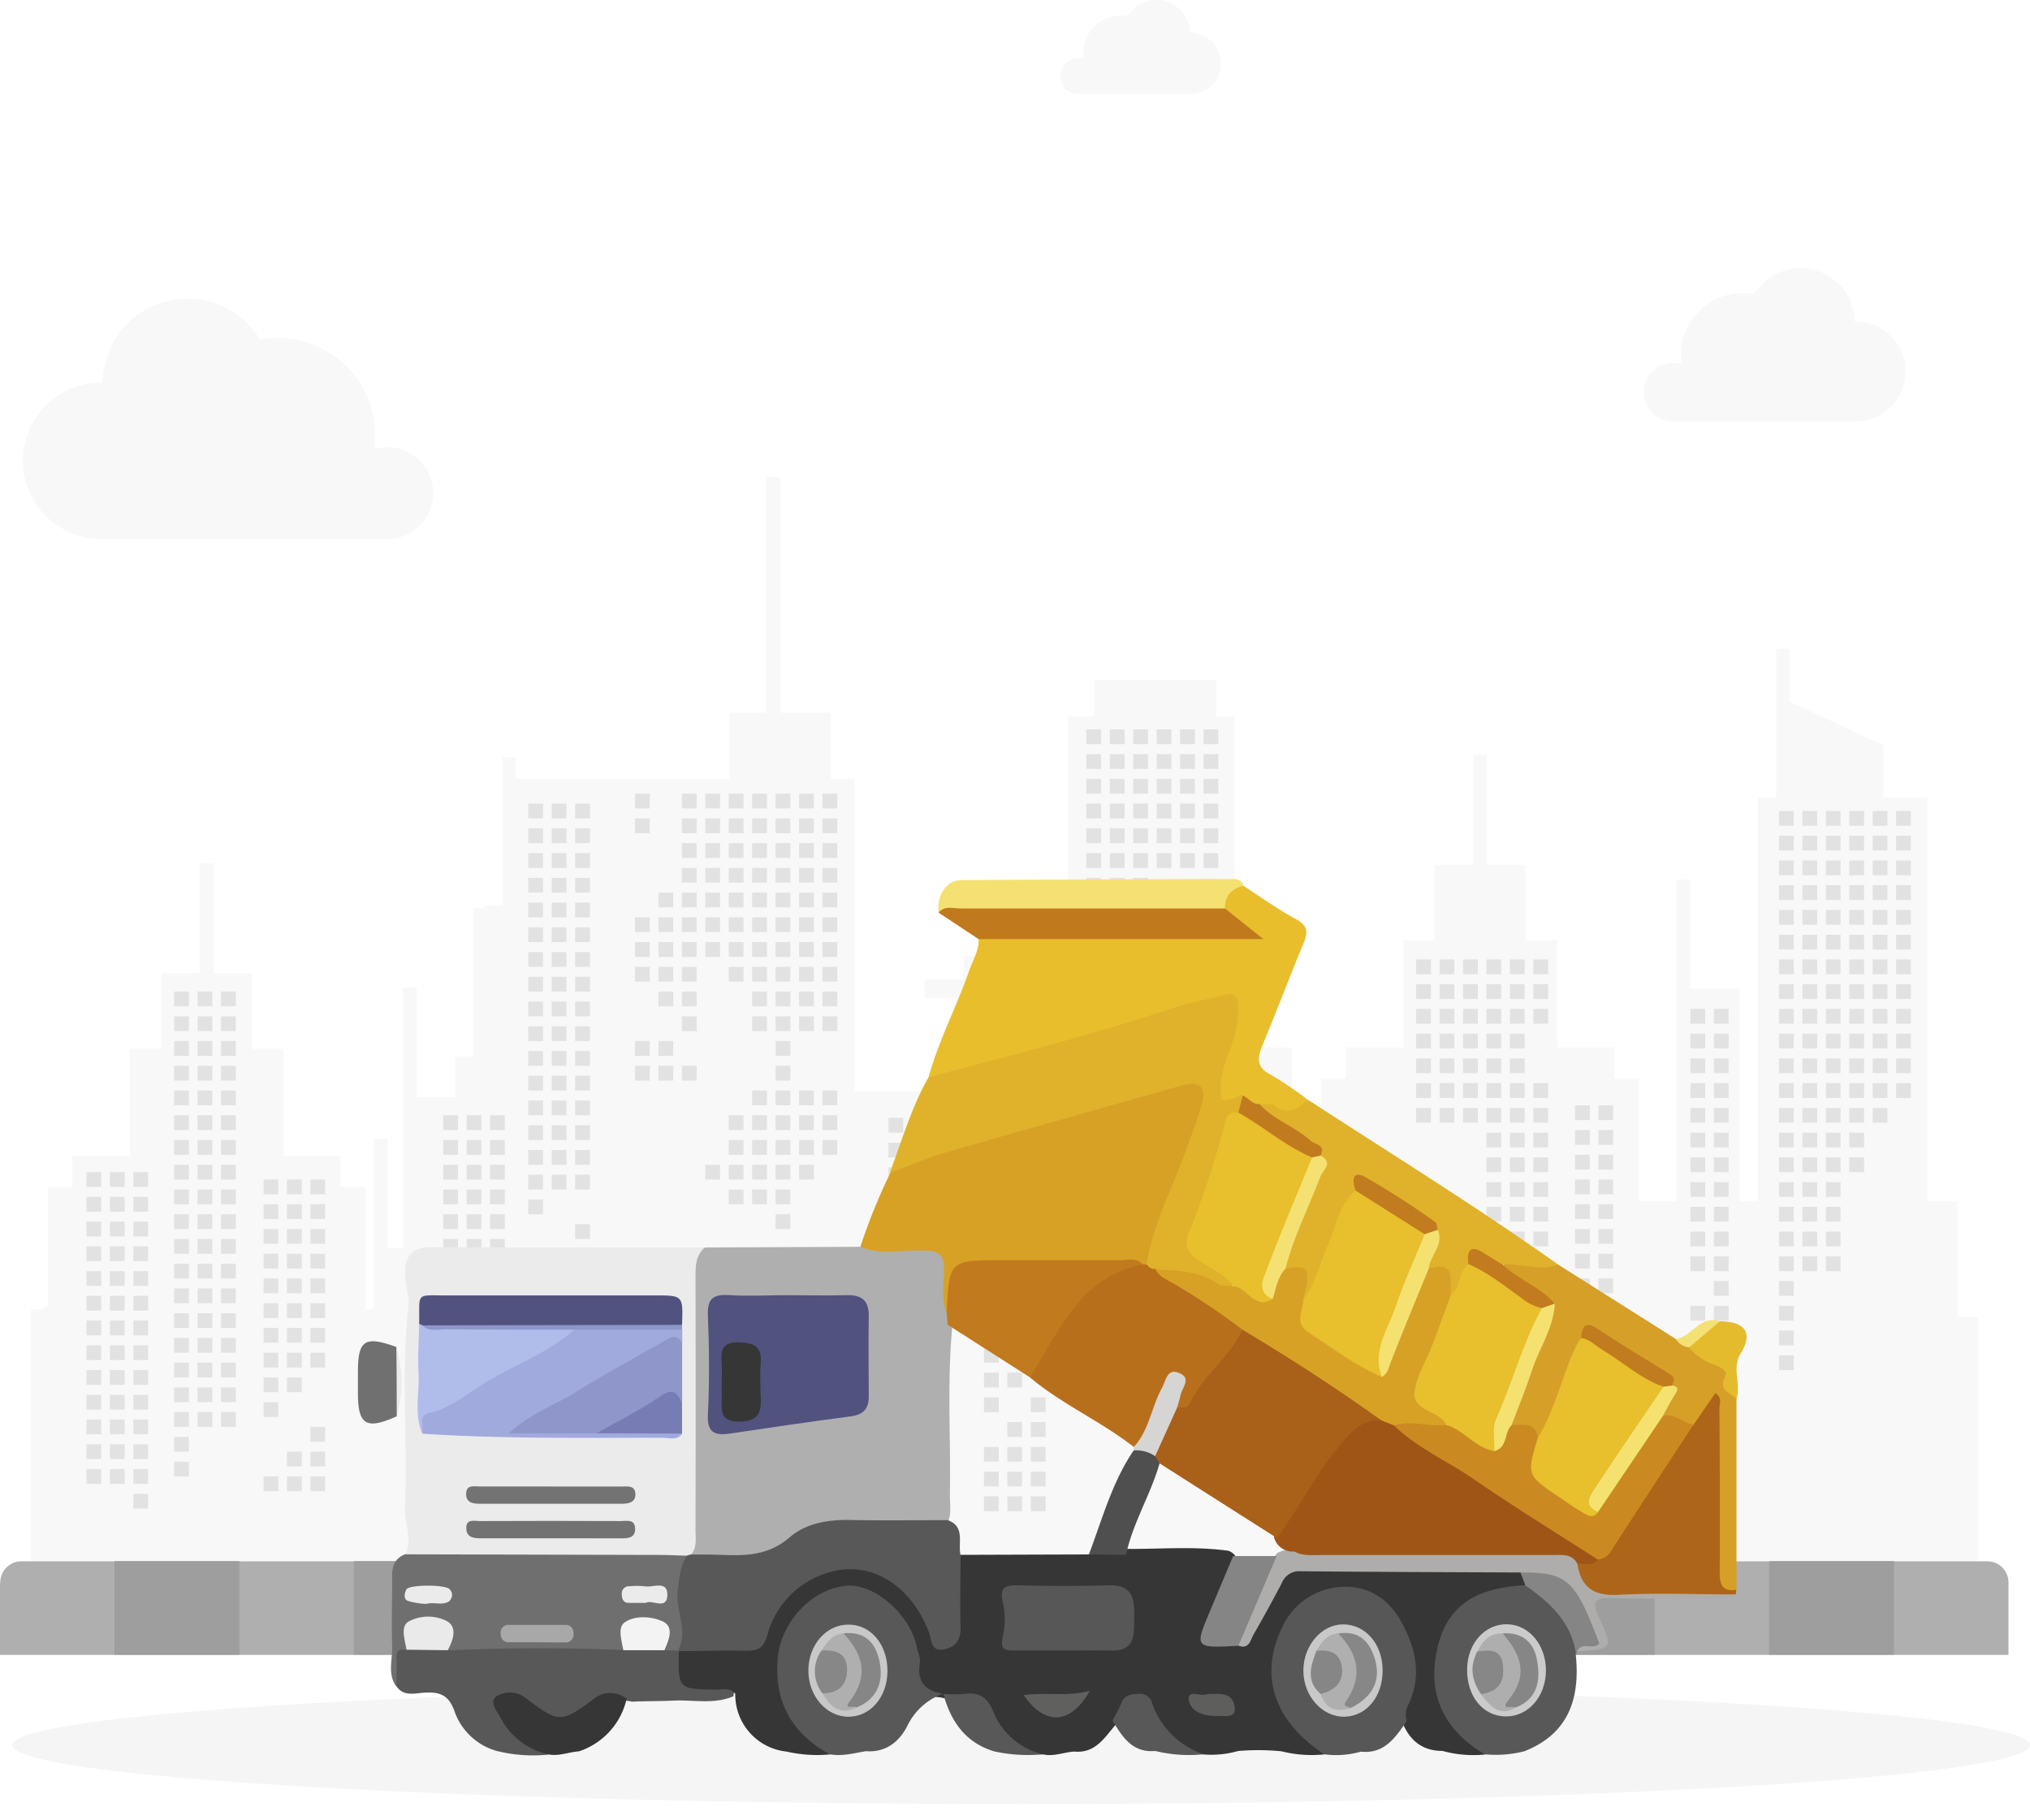 <svg id="Layer_1" data-name="Layer 1" xmlns="http://www.w3.org/2000/svg" viewBox="0 0 390.14 349.7"><g id="Background_Complete" data-name="Background Complete"><polygon points="380.25 299.89 380.25 253.07 376.25 253.07 376.25 230.77 370.39 230.77 370.39 153.2 361.93 153.2 361.93 143.19 343.87 134.77 343.87 124.67 341.37 124.67 341.37 153.2 337.87 153.2 337.87 230.77 334.36 230.77 334.36 189.98 324.86 189.98 324.86 168.96 322.2 168.96 322.2 230.77 314.98 230.77 314.98 207.24 310.23 207.24 310.23 201.24 299.22 201.24 299.22 180.72 293.19 180.72 293.19 166.21 285.78 166.21 285.78 145.07 283.13 145.07 283.13 166.21 275.72 166.21 275.72 180.72 269.69 180.72 269.69 201.24 258.68 201.24 258.68 207.24 253.93 207.24 253.93 230.77 248.29 230.77 248.29 201.24 237.28 201.24 237.28 137.69 233.78 137.69 233.78 130.68 210.26 130.68 210.26 137.69 205.25 137.69 205.25 183.72 185.24 183.72 185.24 188.23 177.73 188.23 177.73 191.73 185.24 191.73 185.24 209.75 164.22 209.75 164.22 149.7 159.71 149.7 159.71 136.94 149.96 136.94 149.96 91.65 147.2 91.65 147.2 136.94 140.2 136.94 140.2 149.7 99.12 149.7 99.12 145.5 96.62 145.5 96.62 174.02 93.12 174.02 93.12 174.52 91.01 174.52 91.01 203.04 87.51 203.04 87.51 210.8 80.11 210.8 80.11 189.78 77.46 189.78 77.46 239.83 74.5 239.83 74.5 218.81 71.85 218.81 71.85 251.59 70.23 251.59 70.23 228.07 65.48 228.07 65.48 222.06 54.47 222.06 54.47 201.54 48.44 201.54 48.44 187.03 41.03 187.03 41.03 165.89 38.39 165.89 38.39 187.03 30.97 187.03 30.97 201.54 24.94 201.54 24.94 222.06 13.94 222.06 13.94 228.07 9.18 228.07 9.18 251.09 8.33 251.09 8.33 251.59 5.97 251.59 5.97 299.89 380.25 299.89" fill="#e6e6e6" opacity="0.3" style="isolation:isolate"/><g opacity="0.3"><rect x="122.04" y="152.5" width="2.84" height="2.84" fill="#afafaf"/><rect x="122.04" y="157.26" width="2.84" height="2.84" fill="#afafaf"/><rect x="122.04" y="176.27" width="2.84" height="2.84" fill="#afafaf"/><rect x="122.04" y="181.03" width="2.84" height="2.84" fill="#afafaf"/><rect x="122.04" y="185.78" width="2.84" height="2.84" fill="#afafaf"/><rect x="122.04" y="200.04" width="2.84" height="2.84" fill="#afafaf"/><rect x="122.04" y="204.8" width="2.84" height="2.84" fill="#afafaf"/><rect x="126.55" y="171.52" width="2.84" height="2.84" fill="#afafaf"/><rect x="126.55" y="176.27" width="2.84" height="2.84" fill="#afafaf"/><rect x="126.55" y="181.03" width="2.84" height="2.84" fill="#afafaf"/><rect x="126.55" y="185.78" width="2.84" height="2.84" fill="#afafaf"/><rect x="126.55" y="190.53" width="2.84" height="2.84" fill="#afafaf"/><rect x="126.55" y="200.04" width="2.84" height="2.84" fill="#afafaf"/><rect x="126.55" y="204.8" width="2.84" height="2.84" fill="#afafaf"/><rect x="131.05" y="152.5" width="2.84" height="2.84" fill="#afafaf"/><rect x="131.05" y="157.26" width="2.84" height="2.84" fill="#afafaf"/><rect x="131.05" y="162.01" width="2.84" height="2.84" fill="#afafaf"/><rect x="131.05" y="166.76" width="2.84" height="2.84" fill="#afafaf"/><rect x="131.05" y="171.52" width="2.84" height="2.84" fill="#afafaf"/><rect x="131.05" y="176.27" width="2.84" height="2.84" fill="#afafaf"/><rect x="131.05" y="181.03" width="2.84" height="2.84" fill="#afafaf"/><rect x="131.05" y="185.78" width="2.84" height="2.84" fill="#afafaf"/><rect x="131.05" y="190.53" width="2.84" height="2.84" fill="#afafaf"/><rect x="131.05" y="195.29" width="2.84" height="2.84" fill="#afafaf"/><rect x="131.05" y="204.8" width="2.84" height="2.84" fill="#afafaf"/><rect x="135.55" y="152.5" width="2.84" height="2.84" fill="#afafaf"/><rect x="135.55" y="157.26" width="2.84" height="2.84" fill="#afafaf"/><rect x="135.55" y="162.01" width="2.84" height="2.84" fill="#afafaf"/><rect x="135.55" y="166.76" width="2.84" height="2.84" fill="#afafaf"/><rect x="135.55" y="171.52" width="2.84" height="2.84" fill="#afafaf"/><rect x="135.55" y="176.27" width="2.84" height="2.84" fill="#afafaf"/><rect x="135.55" y="181.03" width="2.84" height="2.84" fill="#afafaf"/><rect x="135.55" y="223.81" width="2.84" height="2.84" fill="#afafaf"/><rect x="140.06" y="152.5" width="2.84" height="2.84" fill="#afafaf"/><rect x="140.06" y="157.26" width="2.84" height="2.84" fill="#afafaf"/><rect x="140.06" y="162.01" width="2.84" height="2.84" fill="#afafaf"/><rect x="140.06" y="166.76" width="2.84" height="2.84" fill="#afafaf"/><rect x="140.06" y="171.52" width="2.84" height="2.84" fill="#afafaf"/><rect x="140.06" y="176.27" width="2.84" height="2.84" fill="#afafaf"/><rect x="140.06" y="181.03" width="2.84" height="2.84" fill="#afafaf"/><rect x="140.06" y="185.78" width="2.84" height="2.84" fill="#afafaf"/><rect x="140.06" y="214.3" width="2.84" height="2.84" fill="#afafaf"/><rect x="140.06" y="219.06" width="2.84" height="2.84" fill="#afafaf"/><rect x="140.06" y="223.81" width="2.84" height="2.84" fill="#afafaf"/><rect x="140.06" y="228.57" width="2.84" height="2.84" fill="#afafaf"/><rect x="140.06" y="247.58" width="2.84" height="2.84" fill="#afafaf"/><rect x="144.56" y="152.5" width="2.84" height="2.84" fill="#afafaf"/><rect x="144.56" y="157.26" width="2.84" height="2.84" fill="#afafaf"/><rect x="144.56" y="162.01" width="2.84" height="2.84" fill="#afafaf"/><rect x="144.56" y="166.76" width="2.84" height="2.84" fill="#afafaf"/><rect x="144.56" y="171.52" width="2.84" height="2.84" fill="#afafaf"/><rect x="144.56" y="176.27" width="2.84" height="2.84" fill="#afafaf"/><rect x="144.56" y="181.03" width="2.84" height="2.84" fill="#afafaf"/><rect x="144.56" y="185.78" width="2.84" height="2.84" fill="#afafaf"/><rect x="144.56" y="190.53" width="2.84" height="2.84" fill="#afafaf"/><rect x="144.56" y="195.29" width="2.84" height="2.84" fill="#afafaf"/><rect x="144.56" y="209.55" width="2.84" height="2.84" fill="#afafaf"/><rect x="144.56" y="214.3" width="2.84" height="2.84" fill="#afafaf"/><rect x="144.56" y="219.06" width="2.84" height="2.84" fill="#afafaf"/><rect x="144.56" y="223.81" width="2.84" height="2.84" fill="#afafaf"/><rect x="144.56" y="228.57" width="2.84" height="2.84" fill="#afafaf"/><rect x="144.56" y="247.58" width="2.84" height="2.84" fill="#afafaf"/><rect x="149.06" y="152.5" width="2.84" height="2.84" fill="#afafaf"/><rect x="149.06" y="157.26" width="2.84" height="2.84" fill="#afafaf"/><rect x="149.06" y="162.01" width="2.84" height="2.84" fill="#afafaf"/><rect x="149.06" y="166.76" width="2.84" height="2.84" fill="#afafaf"/><rect x="149.06" y="171.52" width="2.84" height="2.84" fill="#afafaf"/><rect x="149.06" y="176.27" width="2.84" height="2.84" fill="#afafaf"/><rect x="149.06" y="181.03" width="2.84" height="2.84" fill="#afafaf"/><rect x="149.06" y="185.78" width="2.84" height="2.84" fill="#afafaf"/><rect x="149.06" y="190.53" width="2.84" height="2.84" fill="#afafaf"/><rect x="149.06" y="195.29" width="2.84" height="2.84" fill="#afafaf"/><rect x="149.06" y="200.04" width="2.84" height="2.84" fill="#afafaf"/><rect x="149.06" y="204.8" width="2.84" height="2.84" fill="#afafaf"/><rect x="149.06" y="209.55" width="2.84" height="2.84" fill="#afafaf"/><rect x="149.06" y="214.3" width="2.84" height="2.84" fill="#afafaf"/><rect x="149.06" y="219.06" width="2.84" height="2.84" fill="#afafaf"/><rect x="149.06" y="223.81" width="2.84" height="2.84" fill="#afafaf"/><rect x="149.06" y="228.57" width="2.84" height="2.84" fill="#afafaf"/><rect x="149.06" y="233.32" width="2.84" height="2.84" fill="#afafaf"/><rect x="153.57" y="152.5" width="2.84" height="2.84" fill="#afafaf"/><rect x="153.57" y="157.26" width="2.84" height="2.84" fill="#afafaf"/><rect x="153.57" y="162.01" width="2.84" height="2.84" fill="#afafaf"/><rect x="153.57" y="166.76" width="2.84" height="2.84" fill="#afafaf"/><rect x="153.57" y="171.52" width="2.84" height="2.84" fill="#afafaf"/><rect x="153.57" y="176.27" width="2.84" height="2.84" fill="#afafaf"/><rect x="153.57" y="181.03" width="2.84" height="2.84" fill="#afafaf"/><rect x="153.57" y="185.78" width="2.84" height="2.84" fill="#afafaf"/><rect x="153.57" y="190.53" width="2.84" height="2.84" fill="#afafaf"/><rect x="153.57" y="195.29" width="2.84" height="2.84" fill="#afafaf"/><rect x="153.57" y="209.55" width="2.84" height="2.84" fill="#afafaf"/><rect x="153.57" y="214.3" width="2.84" height="2.84" fill="#afafaf"/><rect x="153.57" y="219.06" width="2.84" height="2.84" fill="#afafaf"/><rect x="153.57" y="223.81" width="2.84" height="2.84" fill="#afafaf"/><rect x="158.07" y="152.5" width="2.84" height="2.84" fill="#afafaf"/><rect x="158.07" y="157.26" width="2.84" height="2.84" fill="#afafaf"/><rect x="158.07" y="162.01" width="2.84" height="2.84" fill="#afafaf"/><rect x="158.07" y="166.76" width="2.84" height="2.84" fill="#afafaf"/><rect x="158.07" y="171.52" width="2.84" height="2.84" fill="#afafaf"/><rect x="158.07" y="176.27" width="2.84" height="2.84" fill="#afafaf"/><rect x="158.07" y="181.03" width="2.84" height="2.84" fill="#afafaf"/><rect x="158.07" y="185.78" width="2.84" height="2.84" fill="#afafaf"/><rect x="158.07" y="190.53" width="2.84" height="2.84" fill="#afafaf"/><rect x="158.07" y="195.29" width="2.84" height="2.84" fill="#afafaf"/><rect x="158.07" y="209.55" width="2.84" height="2.84" fill="#afafaf"/><rect x="158.07" y="214.3" width="2.84" height="2.84" fill="#afafaf"/><rect x="158.07" y="219.06" width="2.84" height="2.84" fill="#afafaf"/><rect x="208.78" y="140.16" width="2.84" height="2.84" fill="#afafaf"/><rect x="208.78" y="144.91" width="2.84" height="2.84" fill="#afafaf"/><rect x="208.78" y="149.67" width="2.84" height="2.84" fill="#afafaf"/><rect x="208.78" y="154.42" width="2.84" height="2.84" fill="#afafaf"/><rect x="208.78" y="159.17" width="2.84" height="2.84" fill="#afafaf"/><rect x="208.78" y="163.93" width="2.84" height="2.84" fill="#afafaf"/><rect x="208.78" y="168.68" width="2.84" height="2.84" fill="#afafaf"/><rect x="208.78" y="173.44" width="2.84" height="2.84" fill="#afafaf"/><rect x="208.78" y="187.7" width="2.84" height="2.84" fill="#afafaf"/><rect x="208.78" y="192.45" width="2.84" height="2.84" fill="#afafaf"/><rect x="213.29" y="140.16" width="2.84" height="2.84" fill="#afafaf"/><rect x="213.29" y="144.91" width="2.84" height="2.84" fill="#afafaf"/><rect x="213.29" y="149.67" width="2.84" height="2.84" fill="#afafaf"/><rect x="213.29" y="154.42" width="2.84" height="2.84" fill="#afafaf"/><rect x="213.29" y="159.17" width="2.84" height="2.84" fill="#afafaf"/><rect x="213.29" y="163.93" width="2.84" height="2.84" fill="#afafaf"/><rect x="213.29" y="168.68" width="2.84" height="2.84" fill="#afafaf"/><rect x="213.29" y="173.44" width="2.84" height="2.84" fill="#afafaf"/><rect x="213.29" y="192.45" width="2.84" height="2.84" fill="#afafaf"/><rect x="217.79" y="140.16" width="2.84" height="2.84" fill="#afafaf"/><rect x="217.79" y="144.91" width="2.84" height="2.84" fill="#afafaf"/><rect x="217.79" y="149.67" width="2.84" height="2.84" fill="#afafaf"/><rect x="217.79" y="154.42" width="2.84" height="2.84" fill="#afafaf"/><rect x="217.79" y="159.17" width="2.84" height="2.84" fill="#afafaf"/><rect x="217.79" y="163.93" width="2.84" height="2.84" fill="#afafaf"/><rect x="217.79" y="168.68" width="2.84" height="2.84" fill="#afafaf"/><rect x="217.79" y="173.44" width="2.84" height="2.84" fill="#afafaf"/><rect x="222.29" y="140.16" width="2.84" height="2.84" fill="#afafaf"/><rect x="222.29" y="144.91" width="2.84" height="2.84" fill="#afafaf"/><rect x="222.29" y="149.67" width="2.84" height="2.84" fill="#afafaf"/><rect x="222.29" y="154.42" width="2.84" height="2.84" fill="#afafaf"/><rect x="222.29" y="159.17" width="2.84" height="2.84" fill="#afafaf"/><rect x="222.29" y="163.93" width="2.84" height="2.84" fill="#afafaf"/><rect x="222.29" y="173.44" width="2.84" height="2.84" fill="#afafaf"/><rect x="222.29" y="178.19" width="2.84" height="2.84" fill="#afafaf"/><rect x="222.29" y="192.45" width="2.84" height="2.84" fill="#afafaf"/><rect x="222.29" y="197.21" width="2.84" height="2.84" fill="#afafaf"/><rect x="222.29" y="201.96" width="2.84" height="2.84" fill="#afafaf"/><rect x="222.29" y="206.71" width="2.84" height="2.84" fill="#afafaf"/><rect x="222.29" y="211.47" width="2.84" height="2.84" fill="#afafaf"/><rect x="222.29" y="216.22" width="2.84" height="2.84" fill="#afafaf"/><rect x="222.29" y="220.98" width="2.84" height="2.84" fill="#afafaf"/><rect x="226.8" y="140.16" width="2.84" height="2.84" fill="#afafaf"/><rect x="226.8" y="144.91" width="2.84" height="2.84" fill="#afafaf"/><rect x="226.8" y="149.67" width="2.84" height="2.84" fill="#afafaf"/><rect x="226.8" y="154.42" width="2.84" height="2.84" fill="#afafaf"/><rect x="226.8" y="159.17" width="2.84" height="2.84" fill="#afafaf"/><rect x="226.8" y="163.93" width="2.84" height="2.84" fill="#afafaf"/><rect x="226.8" y="178.19" width="2.84" height="2.84" fill="#afafaf"/><rect x="226.8" y="182.94" width="2.84" height="2.84" fill="#afafaf"/><rect x="226.8" y="187.7" width="2.84" height="2.84" fill="#afafaf"/><rect x="226.8" y="192.45" width="2.84" height="2.84" fill="#afafaf"/><rect x="226.8" y="197.21" width="2.84" height="2.84" fill="#afafaf"/><rect x="226.8" y="201.96" width="2.84" height="2.84" fill="#afafaf"/><rect x="226.8" y="206.71" width="2.84" height="2.84" fill="#afafaf"/><rect x="226.8" y="211.47" width="2.84" height="2.84" fill="#afafaf"/><rect x="226.8" y="216.22" width="2.84" height="2.84" fill="#afafaf"/><rect x="226.8" y="220.98" width="2.84" height="2.84" fill="#afafaf"/><rect x="226.8" y="225.73" width="2.84" height="2.84" fill="#afafaf"/><rect x="226.8" y="235.24" width="2.84" height="2.84" fill="#afafaf"/><rect x="231.3" y="140.16" width="2.84" height="2.84" fill="#afafaf"/><rect x="231.3" y="144.91" width="2.84" height="2.84" fill="#afafaf"/><rect x="231.3" y="149.67" width="2.84" height="2.84" fill="#afafaf"/><rect x="231.3" y="154.42" width="2.84" height="2.84" fill="#afafaf"/><rect x="231.3" y="159.17" width="2.84" height="2.84" fill="#afafaf"/><rect x="231.3" y="163.93" width="2.84" height="2.84" fill="#afafaf"/><rect x="231.3" y="178.19" width="2.84" height="2.84" fill="#afafaf"/><rect x="231.3" y="182.94" width="2.84" height="2.84" fill="#afafaf"/><rect x="231.3" y="187.7" width="2.84" height="2.84" fill="#afafaf"/><rect x="231.3" y="192.45" width="2.84" height="2.84" fill="#afafaf"/><rect x="231.3" y="206.71" width="2.84" height="2.84" fill="#afafaf"/><rect x="231.3" y="211.47" width="2.84" height="2.84" fill="#afafaf"/><rect x="231.3" y="216.22" width="2.84" height="2.84" fill="#afafaf"/><rect x="231.3" y="220.98" width="2.84" height="2.84" fill="#afafaf"/><rect x="231.3" y="225.73" width="2.84" height="2.84" fill="#afafaf"/><rect x="231.3" y="235.24" width="2.84" height="2.84" fill="#afafaf"/><rect x="231.3" y="239.99" width="2.84" height="2.84" fill="#afafaf"/><rect x="272.17" y="184.36" width="2.84" height="2.84" fill="#afafaf"/><rect x="272.17" y="189.12" width="2.84" height="2.84" fill="#afafaf"/><rect x="272.17" y="193.87" width="2.84" height="2.84" fill="#afafaf"/><rect x="272.17" y="198.62" width="2.84" height="2.84" fill="#afafaf"/><rect x="272.17" y="203.38" width="2.84" height="2.84" fill="#afafaf"/><rect x="272.17" y="208.13" width="2.84" height="2.84" fill="#afafaf"/><rect x="272.17" y="212.89" width="2.84" height="2.84" fill="#afafaf"/><rect x="272.17" y="227.15" width="2.84" height="2.84" fill="#afafaf"/><rect x="272.17" y="231.9" width="2.84" height="2.84" fill="#afafaf"/><rect x="272.17" y="236.66" width="2.84" height="2.84" fill="#afafaf"/><rect x="276.67" y="184.36" width="2.84" height="2.84" fill="#afafaf"/><rect x="276.67" y="189.12" width="2.84" height="2.84" fill="#afafaf"/><rect x="276.67" y="193.87" width="2.84" height="2.84" fill="#afafaf"/><rect x="276.67" y="198.62" width="2.84" height="2.84" fill="#afafaf"/><rect x="276.67" y="203.38" width="2.84" height="2.84" fill="#afafaf"/><rect x="276.67" y="208.13" width="2.84" height="2.84" fill="#afafaf"/><rect x="276.67" y="212.89" width="2.84" height="2.84" fill="#afafaf"/><rect x="281.18" y="184.36" width="2.84" height="2.84" fill="#afafaf"/><rect x="281.18" y="189.12" width="2.84" height="2.84" fill="#afafaf"/><rect x="281.18" y="193.87" width="2.84" height="2.84" fill="#afafaf"/><rect x="281.18" y="198.62" width="2.84" height="2.84" fill="#afafaf"/><rect x="281.18" y="203.38" width="2.84" height="2.84" fill="#afafaf"/><rect x="281.18" y="208.13" width="2.84" height="2.84" fill="#afafaf"/><rect x="281.18" y="212.89" width="2.84" height="2.84" fill="#afafaf"/><rect x="285.68" y="184.36" width="2.84" height="2.84" fill="#afafaf"/><rect x="285.68" y="189.12" width="2.84" height="2.84" fill="#afafaf"/><rect x="285.68" y="193.87" width="2.84" height="2.84" fill="#afafaf"/><rect x="285.68" y="198.62" width="2.84" height="2.84" fill="#afafaf"/><rect x="285.68" y="203.38" width="2.84" height="2.84" fill="#afafaf"/><rect x="285.68" y="208.13" width="2.84" height="2.84" fill="#afafaf"/><rect x="285.68" y="212.89" width="2.84" height="2.84" fill="#afafaf"/><rect x="285.68" y="217.64" width="2.84" height="2.84" fill="#afafaf"/><rect x="285.68" y="222.39" width="2.84" height="2.84" fill="#afafaf"/><rect x="285.68" y="227.15" width="2.84" height="2.84" fill="#afafaf"/><rect x="285.68" y="231.9" width="2.84" height="2.84" fill="#afafaf"/><rect x="290.18" y="184.36" width="2.84" height="2.84" fill="#afafaf"/><rect x="290.18" y="189.12" width="2.84" height="2.84" fill="#afafaf"/><rect x="290.18" y="193.87" width="2.84" height="2.84" fill="#afafaf"/><rect x="290.18" y="198.62" width="2.84" height="2.84" fill="#afafaf"/><rect x="290.18" y="203.38" width="2.84" height="2.84" fill="#afafaf"/><rect x="290.18" y="208.13" width="2.84" height="2.84" fill="#afafaf"/><rect x="290.18" y="212.89" width="2.84" height="2.84" fill="#afafaf"/><rect x="290.18" y="217.64" width="2.84" height="2.84" fill="#afafaf"/><rect x="290.18" y="222.39" width="2.84" height="2.84" fill="#afafaf"/><rect x="290.18" y="227.15" width="2.84" height="2.84" fill="#afafaf"/><rect x="290.18" y="231.9" width="2.84" height="2.84" fill="#afafaf"/><rect x="290.18" y="236.66" width="2.84" height="2.84" fill="#afafaf"/><rect x="290.18" y="250.92" width="2.84" height="2.84" fill="#afafaf"/><rect x="290.18" y="255.67" width="2.84" height="2.84" fill="#afafaf"/><rect x="294.69" y="184.36" width="2.84" height="2.84" fill="#afafaf"/><rect x="294.69" y="189.12" width="2.84" height="2.84" fill="#afafaf"/><rect x="294.69" y="193.87" width="2.84" height="2.84" fill="#afafaf"/><rect x="294.69" y="208.13" width="2.84" height="2.84" fill="#afafaf"/><rect x="294.69" y="212.89" width="2.84" height="2.84" fill="#afafaf"/><rect x="294.69" y="217.64" width="2.84" height="2.84" fill="#afafaf"/><rect x="294.69" y="222.39" width="2.84" height="2.84" fill="#afafaf"/><rect x="294.69" y="227.15" width="2.84" height="2.84" fill="#afafaf"/><rect x="294.69" y="231.9" width="2.84" height="2.84" fill="#afafaf"/><rect x="294.69" y="236.66" width="2.84" height="2.84" fill="#afafaf"/><rect x="294.69" y="250.92" width="2.84" height="2.84" fill="#afafaf"/><rect x="294.69" y="255.67" width="2.84" height="2.84" fill="#afafaf"/><rect x="294.69" y="260.43" width="2.84" height="2.84" fill="#afafaf"/><rect x="341.9" y="155.84" width="2.84" height="2.84" fill="#afafaf"/><rect x="341.9" y="160.59" width="2.84" height="2.84" fill="#afafaf"/><rect x="341.9" y="165.35" width="2.84" height="2.84" fill="#afafaf"/><rect x="341.9" y="170.1" width="2.84" height="2.84" fill="#afafaf"/><rect x="341.9" y="174.85" width="2.84" height="2.84" fill="#afafaf"/><rect x="341.9" y="179.61" width="2.84" height="2.84" fill="#afafaf"/><rect x="341.9" y="184.36" width="2.84" height="2.84" fill="#afafaf"/><rect x="341.9" y="189.12" width="2.84" height="2.84" fill="#afafaf"/><rect x="341.9" y="193.87" width="2.84" height="2.84" fill="#afafaf"/><rect x="341.9" y="198.62" width="2.84" height="2.84" fill="#afafaf"/><rect x="341.9" y="203.38" width="2.84" height="2.84" fill="#afafaf"/><rect x="341.9" y="208.13" width="2.84" height="2.84" fill="#afafaf"/><rect x="341.9" y="212.89" width="2.84" height="2.84" fill="#afafaf"/><rect x="341.9" y="217.64" width="2.84" height="2.84" fill="#afafaf"/><rect x="341.9" y="222.39" width="2.84" height="2.84" fill="#afafaf"/><rect x="341.9" y="227.15" width="2.84" height="2.84" fill="#afafaf"/><rect x="341.9" y="231.9" width="2.84" height="2.84" fill="#afafaf"/><rect x="341.9" y="236.66" width="2.84" height="2.84" fill="#afafaf"/><rect x="341.9" y="241.41" width="2.84" height="2.84" fill="#afafaf"/><rect x="341.9" y="246.16" width="2.84" height="2.84" fill="#afafaf"/><rect x="341.9" y="250.92" width="2.84" height="2.84" fill="#afafaf"/><rect x="341.9" y="255.67" width="2.84" height="2.84" fill="#afafaf"/><rect x="341.9" y="260.43" width="2.84" height="2.84" fill="#afafaf"/><rect x="346.4" y="155.84" width="2.84" height="2.84" fill="#afafaf"/><rect x="346.4" y="160.59" width="2.84" height="2.84" fill="#afafaf"/><rect x="346.4" y="165.35" width="2.84" height="2.84" fill="#afafaf"/><rect x="346.4" y="170.1" width="2.84" height="2.84" fill="#afafaf"/><rect x="346.4" y="174.85" width="2.84" height="2.84" fill="#afafaf"/><rect x="346.4" y="179.61" width="2.84" height="2.84" fill="#afafaf"/><rect x="346.4" y="184.36" width="2.84" height="2.84" fill="#afafaf"/><rect x="346.4" y="189.12" width="2.84" height="2.84" fill="#afafaf"/><rect x="346.4" y="193.87" width="2.84" height="2.84" fill="#afafaf"/><rect x="346.4" y="198.62" width="2.84" height="2.84" fill="#afafaf"/><rect x="346.4" y="203.38" width="2.84" height="2.84" fill="#afafaf"/><rect x="346.4" y="208.13" width="2.84" height="2.84" fill="#afafaf"/><rect x="346.4" y="212.89" width="2.84" height="2.84" fill="#afafaf"/><rect x="346.4" y="217.64" width="2.84" height="2.84" fill="#afafaf"/><rect x="346.4" y="222.39" width="2.84" height="2.84" fill="#afafaf"/><rect x="346.4" y="227.15" width="2.84" height="2.84" fill="#afafaf"/><rect x="346.4" y="231.9" width="2.84" height="2.84" fill="#afafaf"/><rect x="346.4" y="236.66" width="2.84" height="2.84" fill="#afafaf"/><rect x="346.4" y="241.41" width="2.84" height="2.84" fill="#afafaf"/><rect x="350.9" y="155.84" width="2.84" height="2.84" fill="#afafaf"/><rect x="350.9" y="160.59" width="2.84" height="2.84" fill="#afafaf"/><rect x="350.9" y="165.35" width="2.84" height="2.84" fill="#afafaf"/><rect x="350.9" y="170.1" width="2.84" height="2.84" fill="#afafaf"/><rect x="350.9" y="174.85" width="2.84" height="2.84" fill="#afafaf"/><rect x="350.9" y="179.61" width="2.84" height="2.84" fill="#afafaf"/><rect x="350.9" y="184.36" width="2.84" height="2.84" fill="#afafaf"/><rect x="350.9" y="189.12" width="2.84" height="2.84" fill="#afafaf"/><rect x="350.9" y="193.87" width="2.84" height="2.84" fill="#afafaf"/><rect x="350.9" y="198.62" width="2.84" height="2.84" fill="#afafaf"/><rect x="350.9" y="203.38" width="2.84" height="2.84" fill="#afafaf"/><rect x="350.9" y="208.13" width="2.84" height="2.84" fill="#afafaf"/><rect x="350.9" y="212.89" width="2.84" height="2.84" fill="#afafaf"/><rect x="350.9" y="217.64" width="2.84" height="2.84" fill="#afafaf"/><rect x="350.9" y="222.39" width="2.84" height="2.84" fill="#afafaf"/><rect x="350.9" y="227.15" width="2.84" height="2.84" fill="#afafaf"/><rect x="350.9" y="231.9" width="2.84" height="2.84" fill="#afafaf"/><rect x="350.9" y="236.66" width="2.84" height="2.84" fill="#afafaf"/><rect x="350.9" y="241.41" width="2.84" height="2.84" fill="#afafaf"/><rect x="355.41" y="155.84" width="2.84" height="2.84" fill="#afafaf"/><rect x="355.41" y="160.59" width="2.84" height="2.84" fill="#afafaf"/><rect x="355.41" y="165.35" width="2.84" height="2.84" fill="#afafaf"/><rect x="355.41" y="170.1" width="2.84" height="2.84" fill="#afafaf"/><rect x="355.41" y="174.85" width="2.84" height="2.84" fill="#afafaf"/><rect x="355.41" y="179.61" width="2.84" height="2.84" fill="#afafaf"/><rect x="355.41" y="184.36" width="2.84" height="2.84" fill="#afafaf"/><rect x="355.41" y="189.12" width="2.84" height="2.84" fill="#afafaf"/><rect x="355.41" y="193.87" width="2.84" height="2.84" fill="#afafaf"/><rect x="355.41" y="198.62" width="2.84" height="2.84" fill="#afafaf"/><rect x="355.41" y="203.38" width="2.84" height="2.84" fill="#afafaf"/><rect x="355.41" y="208.13" width="2.84" height="2.84" fill="#afafaf"/><rect x="355.41" y="212.89" width="2.84" height="2.84" fill="#afafaf"/><rect x="355.41" y="217.64" width="2.84" height="2.84" fill="#afafaf"/><rect x="355.41" y="222.39" width="2.84" height="2.84" fill="#afafaf"/><rect x="359.91" y="155.84" width="2.84" height="2.84" fill="#afafaf"/><rect x="359.91" y="160.59" width="2.84" height="2.84" fill="#afafaf"/><rect x="359.91" y="165.35" width="2.84" height="2.84" fill="#afafaf"/><rect x="359.91" y="170.1" width="2.84" height="2.84" fill="#afafaf"/><rect x="359.91" y="174.85" width="2.84" height="2.84" fill="#afafaf"/><rect x="359.91" y="179.61" width="2.84" height="2.84" fill="#afafaf"/><rect x="359.91" y="184.36" width="2.84" height="2.84" fill="#afafaf"/><rect x="359.91" y="189.12" width="2.84" height="2.84" fill="#afafaf"/><rect x="359.91" y="193.87" width="2.84" height="2.84" fill="#afafaf"/><rect x="359.91" y="198.62" width="2.84" height="2.84" fill="#afafaf"/><rect x="359.91" y="203.38" width="2.84" height="2.84" fill="#afafaf"/><rect x="359.91" y="208.13" width="2.84" height="2.84" fill="#afafaf"/><rect x="359.91" y="212.89" width="2.84" height="2.84" fill="#afafaf"/><rect x="364.41" y="155.84" width="2.84" height="2.84" fill="#afafaf"/><rect x="364.41" y="160.59" width="2.84" height="2.84" fill="#afafaf"/><rect x="364.41" y="165.35" width="2.84" height="2.84" fill="#afafaf"/><rect x="364.41" y="170.1" width="2.84" height="2.84" fill="#afafaf"/><rect x="364.41" y="174.85" width="2.84" height="2.84" fill="#afafaf"/><rect x="364.41" y="179.61" width="2.84" height="2.84" fill="#afafaf"/><rect x="364.41" y="184.36" width="2.84" height="2.84" fill="#afafaf"/><rect x="364.41" y="189.12" width="2.84" height="2.84" fill="#afafaf"/><rect x="364.41" y="193.87" width="2.84" height="2.84" fill="#afafaf"/><rect x="364.41" y="198.62" width="2.84" height="2.84" fill="#afafaf"/><rect x="364.41" y="203.38" width="2.84" height="2.84" fill="#afafaf"/><rect x="364.41" y="208.13" width="2.84" height="2.84" fill="#afafaf"/><rect x="33.47" y="190.53" width="2.84" height="2.84" fill="#afafaf"/><rect x="33.47" y="195.29" width="2.84" height="2.84" fill="#afafaf"/><rect x="33.47" y="200.04" width="2.84" height="2.84" fill="#afafaf"/><rect x="33.47" y="204.8" width="2.84" height="2.84" fill="#afafaf"/><rect x="33.47" y="209.55" width="2.84" height="2.84" fill="#afafaf"/><rect x="33.47" y="214.3" width="2.84" height="2.84" fill="#afafaf"/><rect x="33.47" y="219.06" width="2.84" height="2.84" fill="#afafaf"/><rect x="33.47" y="223.81" width="2.84" height="2.84" fill="#afafaf"/><rect x="33.47" y="228.57" width="2.84" height="2.84" fill="#afafaf"/><rect x="33.47" y="233.32" width="2.84" height="2.84" fill="#afafaf"/><rect x="33.47" y="238.07" width="2.84" height="2.84" fill="#afafaf"/><rect x="33.47" y="242.83" width="2.84" height="2.84" fill="#afafaf"/><rect x="33.47" y="247.58" width="2.84" height="2.84" fill="#afafaf"/><rect x="33.47" y="252.34" width="2.84" height="2.84" fill="#afafaf"/><rect x="33.47" y="257.09" width="2.84" height="2.84" fill="#afafaf"/><rect x="33.47" y="261.84" width="2.84" height="2.84" fill="#afafaf"/><rect x="33.47" y="266.6" width="2.84" height="2.84" fill="#afafaf"/><rect x="33.47" y="271.35" width="2.84" height="2.84" fill="#afafaf"/><rect x="33.47" y="276.11" width="2.84" height="2.84" fill="#afafaf"/><rect x="33.47" y="280.86" width="2.84" height="2.84" fill="#afafaf"/><rect x="37.97" y="190.53" width="2.84" height="2.84" fill="#afafaf"/><rect x="37.97" y="195.29" width="2.84" height="2.84" fill="#afafaf"/><rect x="37.97" y="200.04" width="2.84" height="2.84" fill="#afafaf"/><rect x="37.97" y="204.8" width="2.84" height="2.84" fill="#afafaf"/><rect x="37.97" y="209.55" width="2.84" height="2.84" fill="#afafaf"/><rect x="37.97" y="214.3" width="2.84" height="2.84" fill="#afafaf"/><rect x="37.97" y="219.06" width="2.84" height="2.84" fill="#afafaf"/><rect x="37.97" y="223.81" width="2.84" height="2.84" fill="#afafaf"/><rect x="37.97" y="228.57" width="2.84" height="2.84" fill="#afafaf"/><rect x="37.97" y="233.32" width="2.84" height="2.84" fill="#afafaf"/><rect x="37.97" y="238.07" width="2.84" height="2.84" fill="#afafaf"/><rect x="37.97" y="242.83" width="2.84" height="2.84" fill="#afafaf"/><rect x="37.97" y="247.58" width="2.84" height="2.84" fill="#afafaf"/><rect x="37.97" y="252.34" width="2.84" height="2.84" fill="#afafaf"/><rect x="37.97" y="257.09" width="2.84" height="2.84" fill="#afafaf"/><rect x="37.97" y="261.84" width="2.84" height="2.84" fill="#afafaf"/><rect x="37.97" y="266.6" width="2.84" height="2.84" fill="#afafaf"/><rect x="37.97" y="271.35" width="2.84" height="2.84" fill="#afafaf"/><rect x="42.47" y="190.53" width="2.84" height="2.84" fill="#afafaf"/><rect x="42.47" y="195.29" width="2.84" height="2.84" fill="#afafaf"/><rect x="42.47" y="200.04" width="2.84" height="2.84" fill="#afafaf"/><rect x="42.47" y="204.8" width="2.84" height="2.84" fill="#afafaf"/><rect x="42.47" y="209.55" width="2.84" height="2.84" fill="#afafaf"/><rect x="42.47" y="214.3" width="2.84" height="2.84" fill="#afafaf"/><rect x="42.47" y="219.06" width="2.84" height="2.84" fill="#afafaf"/><rect x="42.47" y="223.81" width="2.84" height="2.84" fill="#afafaf"/><rect x="42.47" y="228.57" width="2.84" height="2.84" fill="#afafaf"/><rect x="42.47" y="233.32" width="2.84" height="2.84" fill="#afafaf"/><rect x="42.47" y="238.07" width="2.84" height="2.84" fill="#afafaf"/><rect x="42.47" y="242.83" width="2.84" height="2.84" fill="#afafaf"/><rect x="42.47" y="247.58" width="2.84" height="2.84" fill="#afafaf"/><rect x="42.47" y="252.34" width="2.84" height="2.84" fill="#afafaf"/><rect x="42.47" y="257.09" width="2.84" height="2.84" fill="#afafaf"/><rect x="42.47" y="261.84" width="2.84" height="2.84" fill="#afafaf"/><rect x="42.47" y="266.6" width="2.84" height="2.84" fill="#afafaf"/><rect x="42.47" y="271.35" width="2.84" height="2.84" fill="#afafaf"/><rect x="16.62" y="225.23" width="2.84" height="2.84" fill="#afafaf"/><rect x="16.62" y="229.98" width="2.84" height="2.84" fill="#afafaf"/><rect x="16.62" y="234.74" width="2.84" height="2.84" fill="#afafaf"/><rect x="16.62" y="239.49" width="2.84" height="2.84" fill="#afafaf"/><rect x="16.62" y="244.25" width="2.84" height="2.84" fill="#afafaf"/><rect x="16.62" y="249" width="2.84" height="2.84" fill="#afafaf"/><rect x="16.62" y="253.75" width="2.84" height="2.84" fill="#afafaf"/><rect x="16.62" y="258.51" width="2.84" height="2.84" fill="#afafaf"/><rect x="16.62" y="263.26" width="2.84" height="2.84" fill="#afafaf"/><rect x="16.62" y="268.02" width="2.84" height="2.84" fill="#afafaf"/><rect x="16.62" y="272.77" width="2.84" height="2.84" fill="#afafaf"/><rect x="16.62" y="277.52" width="2.84" height="2.84" fill="#afafaf"/><rect x="16.62" y="282.28" width="2.84" height="2.84" fill="#afafaf"/><rect x="21.12" y="225.23" width="2.84" height="2.84" fill="#afafaf"/><rect x="21.12" y="229.98" width="2.84" height="2.84" fill="#afafaf"/><rect x="21.12" y="234.74" width="2.84" height="2.84" fill="#afafaf"/><rect x="21.12" y="239.49" width="2.84" height="2.84" fill="#afafaf"/><rect x="21.12" y="244.25" width="2.84" height="2.84" fill="#afafaf"/><rect x="21.12" y="249" width="2.84" height="2.84" fill="#afafaf"/><rect x="21.12" y="253.75" width="2.84" height="2.84" fill="#afafaf"/><rect x="21.12" y="258.51" width="2.84" height="2.84" fill="#afafaf"/><rect x="21.12" y="263.26" width="2.84" height="2.84" fill="#afafaf"/><rect x="21.12" y="268.02" width="2.84" height="2.84" fill="#afafaf"/><rect x="21.12" y="272.77" width="2.84" height="2.84" fill="#afafaf"/><rect x="21.12" y="277.52" width="2.84" height="2.84" fill="#afafaf"/><rect x="21.12" y="282.28" width="2.84" height="2.84" fill="#afafaf"/><rect x="25.63" y="225.23" width="2.84" height="2.84" fill="#afafaf"/><rect x="25.63" y="229.98" width="2.84" height="2.84" fill="#afafaf"/><rect x="25.63" y="234.74" width="2.84" height="2.84" fill="#afafaf"/><rect x="25.63" y="239.49" width="2.84" height="2.84" fill="#afafaf"/><rect x="25.63" y="244.25" width="2.84" height="2.84" fill="#afafaf"/><rect x="25.63" y="249" width="2.84" height="2.84" fill="#afafaf"/><rect x="25.63" y="253.75" width="2.84" height="2.84" fill="#afafaf"/><rect x="25.63" y="258.51" width="2.84" height="2.84" fill="#afafaf"/><rect x="25.63" y="263.26" width="2.84" height="2.84" fill="#afafaf"/><rect x="25.63" y="268.02" width="2.84" height="2.84" fill="#afafaf"/><rect x="25.63" y="272.77" width="2.84" height="2.84" fill="#afafaf"/><rect x="25.63" y="277.52" width="2.84" height="2.84" fill="#afafaf"/><rect x="25.63" y="282.28" width="2.84" height="2.84" fill="#afafaf"/><rect x="25.63" y="287.03" width="2.84" height="2.84" fill="#afafaf"/><rect x="50.65" y="226.65" width="2.84" height="2.84" fill="#afafaf"/><rect x="50.65" y="231.4" width="2.84" height="2.84" fill="#afafaf"/><rect x="50.65" y="236.16" width="2.84" height="2.84" fill="#afafaf"/><rect x="50.65" y="240.91" width="2.84" height="2.84" fill="#afafaf"/><rect x="50.65" y="245.66" width="2.84" height="2.84" fill="#afafaf"/><rect x="50.65" y="250.42" width="2.84" height="2.84" fill="#afafaf"/><rect x="50.65" y="255.17" width="2.84" height="2.84" fill="#afafaf"/><rect x="50.65" y="259.93" width="2.84" height="2.84" fill="#afafaf"/><rect x="50.65" y="264.68" width="2.84" height="2.84" fill="#afafaf"/><rect x="50.65" y="269.43" width="2.84" height="2.84" fill="#afafaf"/><rect x="50.65" y="283.7" width="2.84" height="2.84" fill="#afafaf"/><rect x="55.15" y="226.65" width="2.84" height="2.84" fill="#afafaf"/><rect x="55.15" y="231.4" width="2.84" height="2.84" fill="#afafaf"/><rect x="55.15" y="236.16" width="2.84" height="2.84" fill="#afafaf"/><rect x="55.15" y="240.91" width="2.84" height="2.84" fill="#afafaf"/><rect x="55.15" y="245.66" width="2.84" height="2.84" fill="#afafaf"/><rect x="55.15" y="250.42" width="2.84" height="2.84" fill="#afafaf"/><rect x="55.15" y="255.17" width="2.84" height="2.84" fill="#afafaf"/><rect x="55.15" y="259.93" width="2.84" height="2.84" fill="#afafaf"/><rect x="55.15" y="264.68" width="2.84" height="2.84" fill="#afafaf"/><rect x="55.15" y="278.94" width="2.84" height="2.84" fill="#afafaf"/><rect x="55.15" y="283.7" width="2.84" height="2.84" fill="#afafaf"/><rect x="59.65" y="226.65" width="2.84" height="2.84" fill="#afafaf"/><rect x="59.65" y="231.4" width="2.84" height="2.84" fill="#afafaf"/><rect x="59.65" y="236.16" width="2.84" height="2.84" fill="#afafaf"/><rect x="59.65" y="240.91" width="2.84" height="2.84" fill="#afafaf"/><rect x="59.65" y="245.66" width="2.84" height="2.84" fill="#afafaf"/><rect x="59.65" y="250.42" width="2.84" height="2.84" fill="#afafaf"/><rect x="59.65" y="255.17" width="2.84" height="2.84" fill="#afafaf"/><rect x="59.65" y="259.93" width="2.84" height="2.84" fill="#afafaf"/><rect x="59.65" y="274.19" width="2.84" height="2.84" fill="#afafaf"/><rect x="59.65" y="278.94" width="2.84" height="2.84" fill="#afafaf"/><rect x="59.65" y="283.7" width="2.84" height="2.84" fill="#afafaf"/><rect x="101.52" y="154.42" width="2.84" height="2.84" fill="#afafaf"/><rect x="101.52" y="159.17" width="2.84" height="2.84" fill="#afafaf"/><rect x="101.52" y="163.93" width="2.84" height="2.84" fill="#afafaf"/><rect x="101.52" y="168.68" width="2.84" height="2.84" fill="#afafaf"/><rect x="101.52" y="173.44" width="2.84" height="2.84" fill="#afafaf"/><rect x="101.52" y="178.19" width="2.84" height="2.84" fill="#afafaf"/><rect x="101.52" y="182.94" width="2.84" height="2.84" fill="#afafaf"/><rect x="101.52" y="187.7" width="2.84" height="2.84" fill="#afafaf"/><rect x="101.52" y="192.45" width="2.84" height="2.84" fill="#afafaf"/><rect x="101.52" y="197.21" width="2.84" height="2.84" fill="#afafaf"/><rect x="101.52" y="201.96" width="2.84" height="2.84" fill="#afafaf"/><rect x="101.52" y="206.71" width="2.84" height="2.84" fill="#afafaf"/><rect x="101.52" y="211.47" width="2.84" height="2.84" fill="#afafaf"/><rect x="101.52" y="216.22" width="2.84" height="2.84" fill="#afafaf"/><rect x="101.52" y="220.98" width="2.84" height="2.84" fill="#afafaf"/><rect x="101.52" y="225.73" width="2.84" height="2.84" fill="#afafaf"/><rect x="101.52" y="230.48" width="2.84" height="2.84" fill="#afafaf"/><rect x="101.52" y="239.99" width="2.84" height="2.84" fill="#afafaf"/><rect x="101.52" y="244.75" width="2.84" height="2.84" fill="#afafaf"/><rect x="101.52" y="249.5" width="2.84" height="2.84" fill="#afafaf"/><rect x="101.52" y="254.25" width="2.84" height="2.84" fill="#afafaf"/><rect x="101.52" y="259.01" width="2.84" height="2.84" fill="#afafaf"/><rect x="106.03" y="154.42" width="2.84" height="2.84" fill="#afafaf"/><rect x="106.03" y="159.17" width="2.84" height="2.84" fill="#afafaf"/><rect x="106.03" y="163.93" width="2.84" height="2.84" fill="#afafaf"/><rect x="106.03" y="168.68" width="2.84" height="2.84" fill="#afafaf"/><rect x="106.03" y="173.44" width="2.84" height="2.84" fill="#afafaf"/><rect x="106.03" y="178.19" width="2.84" height="2.84" fill="#afafaf"/><rect x="106.03" y="182.94" width="2.84" height="2.84" fill="#afafaf"/><rect x="106.03" y="187.7" width="2.84" height="2.84" fill="#afafaf"/><rect x="106.03" y="192.45" width="2.84" height="2.84" fill="#afafaf"/><rect x="106.03" y="197.21" width="2.84" height="2.84" fill="#afafaf"/><rect x="106.03" y="201.96" width="2.84" height="2.84" fill="#afafaf"/><rect x="106.03" y="206.71" width="2.84" height="2.84" fill="#afafaf"/><rect x="106.03" y="211.47" width="2.84" height="2.84" fill="#afafaf"/><rect x="106.03" y="216.22" width="2.84" height="2.84" fill="#afafaf"/><rect x="106.03" y="220.98" width="2.84" height="2.84" fill="#afafaf"/><rect x="106.03" y="225.73" width="2.84" height="2.84" fill="#afafaf"/><rect x="106.03" y="254.25" width="2.84" height="2.84" fill="#afafaf"/><rect x="106.03" y="259.01" width="2.84" height="2.84" fill="#afafaf"/><rect x="110.53" y="154.42" width="2.84" height="2.84" fill="#afafaf"/><rect x="110.53" y="159.17" width="2.84" height="2.84" fill="#afafaf"/><rect x="110.53" y="163.93" width="2.84" height="2.84" fill="#afafaf"/><rect x="110.53" y="168.68" width="2.84" height="2.84" fill="#afafaf"/><rect x="110.53" y="173.44" width="2.84" height="2.84" fill="#afafaf"/><rect x="110.53" y="178.19" width="2.84" height="2.84" fill="#afafaf"/><rect x="110.53" y="182.94" width="2.84" height="2.84" fill="#afafaf"/><rect x="110.53" y="187.7" width="2.84" height="2.84" fill="#afafaf"/><rect x="110.53" y="192.45" width="2.84" height="2.84" fill="#afafaf"/><rect x="110.53" y="197.21" width="2.84" height="2.84" fill="#afafaf"/><rect x="110.53" y="201.96" width="2.84" height="2.84" fill="#afafaf"/><rect x="110.53" y="206.71" width="2.84" height="2.84" fill="#afafaf"/><rect x="110.53" y="211.47" width="2.84" height="2.84" fill="#afafaf"/><rect x="110.53" y="216.22" width="2.84" height="2.84" fill="#afafaf"/><rect x="110.53" y="220.98" width="2.84" height="2.84" fill="#afafaf"/><rect x="110.53" y="225.73" width="2.84" height="2.84" fill="#afafaf"/><rect x="110.53" y="235.24" width="2.84" height="2.84" fill="#afafaf"/><rect x="110.53" y="239.99" width="2.84" height="2.84" fill="#afafaf"/><rect x="110.53" y="244.75" width="2.84" height="2.84" fill="#afafaf"/><rect x="110.53" y="249.5" width="2.84" height="2.84" fill="#afafaf"/><rect x="110.53" y="259.01" width="2.84" height="2.84" fill="#afafaf"/><rect x="85.18" y="214.3" width="2.84" height="2.84" fill="#afafaf"/><rect x="85.18" y="219.06" width="2.84" height="2.84" fill="#afafaf"/><rect x="85.18" y="223.81" width="2.84" height="2.84" fill="#afafaf"/><rect x="85.18" y="228.57" width="2.84" height="2.84" fill="#afafaf"/><rect x="85.18" y="233.32" width="2.84" height="2.84" fill="#afafaf"/><rect x="85.18" y="238.07" width="2.84" height="2.84" fill="#afafaf"/><rect x="85.18" y="242.83" width="2.84" height="2.84" fill="#afafaf"/><rect x="85.18" y="252.34" width="2.84" height="2.84" fill="#afafaf"/><rect x="85.18" y="257.09" width="2.84" height="2.84" fill="#afafaf"/><rect x="85.18" y="261.84" width="2.84" height="2.84" fill="#afafaf"/><rect x="85.18" y="266.6" width="2.84" height="2.84" fill="#afafaf"/><rect x="85.18" y="271.35" width="2.84" height="2.84" fill="#afafaf"/><rect x="85.18" y="276.11" width="2.84" height="2.84" fill="#afafaf"/><rect x="85.18" y="280.86" width="2.84" height="2.84" fill="#afafaf"/><rect x="85.18" y="285.61" width="2.84" height="2.84" fill="#afafaf"/><rect x="89.68" y="214.3" width="2.84" height="2.84" fill="#afafaf"/><rect x="89.68" y="219.06" width="2.84" height="2.84" fill="#afafaf"/><rect x="89.68" y="223.81" width="2.84" height="2.84" fill="#afafaf"/><rect x="89.68" y="228.57" width="2.84" height="2.84" fill="#afafaf"/><rect x="89.68" y="233.32" width="2.84" height="2.84" fill="#afafaf"/><rect x="89.68" y="238.07" width="2.84" height="2.84" fill="#afafaf"/><rect x="89.68" y="252.34" width="2.84" height="2.84" fill="#afafaf"/><rect x="89.68" y="257.09" width="2.84" height="2.84" fill="#afafaf"/><rect x="89.68" y="261.84" width="2.84" height="2.84" fill="#afafaf"/><rect x="89.68" y="266.6" width="2.84" height="2.84" fill="#afafaf"/><rect x="89.68" y="271.35" width="2.84" height="2.84" fill="#afafaf"/><rect x="89.68" y="276.11" width="2.84" height="2.84" fill="#afafaf"/><rect x="89.68" y="280.86" width="2.84" height="2.84" fill="#afafaf"/><rect x="89.68" y="285.61" width="2.84" height="2.84" fill="#afafaf"/><rect x="94.18" y="214.3" width="2.84" height="2.84" fill="#afafaf"/><rect x="94.18" y="219.06" width="2.84" height="2.84" fill="#afafaf"/><rect x="94.18" y="223.81" width="2.84" height="2.84" fill="#afafaf"/><rect x="94.18" y="228.57" width="2.84" height="2.84" fill="#afafaf"/><rect x="94.18" y="233.32" width="2.84" height="2.84" fill="#afafaf"/><rect x="94.18" y="238.07" width="2.84" height="2.84" fill="#afafaf"/><rect x="94.18" y="247.58" width="2.84" height="2.84" fill="#afafaf"/><rect x="94.18" y="252.34" width="2.84" height="2.84" fill="#afafaf"/><rect x="94.18" y="257.09" width="2.84" height="2.84" fill="#afafaf"/><rect x="94.18" y="261.84" width="2.84" height="2.84" fill="#afafaf"/><rect x="94.18" y="266.6" width="2.84" height="2.84" fill="#afafaf"/><rect x="94.18" y="271.35" width="2.84" height="2.84" fill="#afafaf"/><rect x="94.18" y="276.11" width="2.84" height="2.84" fill="#afafaf"/><rect x="94.18" y="280.86" width="2.84" height="2.84" fill="#afafaf"/><rect x="94.18" y="285.61" width="2.84" height="2.84" fill="#afafaf"/><rect x="189.1" y="187.7" width="2.84" height="2.84" fill="#afafaf"/><rect x="189.1" y="192.45" width="2.84" height="2.84" fill="#afafaf"/><rect x="189.1" y="197.21" width="2.84" height="2.84" fill="#afafaf"/><rect x="189.1" y="201.96" width="2.84" height="2.84" fill="#afafaf"/><rect x="189.1" y="206.71" width="2.84" height="2.84" fill="#afafaf"/><rect x="189.1" y="211.47" width="2.84" height="2.84" fill="#afafaf"/><rect x="189.1" y="216.22" width="2.84" height="2.84" fill="#afafaf"/><rect x="189.1" y="220.98" width="2.84" height="2.84" fill="#afafaf"/><rect x="189.1" y="225.73" width="2.84" height="2.84" fill="#afafaf"/><rect x="189.1" y="230.48" width="2.84" height="2.84" fill="#afafaf"/><rect x="189.1" y="235.24" width="2.84" height="2.84" fill="#afafaf"/><rect x="189.1" y="239.99" width="2.84" height="2.84" fill="#afafaf"/><rect x="189.1" y="244.75" width="2.84" height="2.84" fill="#afafaf"/><rect x="189.1" y="254.25" width="2.84" height="2.84" fill="#afafaf"/><rect x="189.1" y="259.01" width="2.84" height="2.84" fill="#afafaf"/><rect x="189.1" y="263.76" width="2.84" height="2.84" fill="#afafaf"/><rect x="189.1" y="268.52" width="2.84" height="2.84" fill="#afafaf"/><rect x="189.1" y="278.03" width="2.84" height="2.84" fill="#afafaf"/><rect x="189.1" y="282.78" width="2.84" height="2.84" fill="#afafaf"/><rect x="189.1" y="287.53" width="2.84" height="2.84" fill="#afafaf"/><rect x="193.6" y="187.7" width="2.84" height="2.84" fill="#afafaf"/><rect x="193.6" y="192.45" width="2.84" height="2.84" fill="#afafaf"/><rect x="193.6" y="197.21" width="2.84" height="2.84" fill="#afafaf"/><rect x="193.6" y="201.96" width="2.84" height="2.84" fill="#afafaf"/><rect x="193.6" y="206.71" width="2.84" height="2.84" fill="#afafaf"/><rect x="193.6" y="211.47" width="2.84" height="2.84" fill="#afafaf"/><rect x="193.6" y="216.22" width="2.84" height="2.84" fill="#afafaf"/><rect x="193.6" y="220.98" width="2.84" height="2.84" fill="#afafaf"/><rect x="193.6" y="225.73" width="2.84" height="2.84" fill="#afafaf"/><rect x="193.6" y="230.48" width="2.84" height="2.84" fill="#afafaf"/><rect x="193.6" y="235.24" width="2.84" height="2.84" fill="#afafaf"/><rect x="193.6" y="239.99" width="2.84" height="2.84" fill="#afafaf"/><rect x="193.6" y="244.75" width="2.84" height="2.84" fill="#afafaf"/><rect x="193.6" y="259.01" width="2.84" height="2.84" fill="#afafaf"/><rect x="193.6" y="263.76" width="2.84" height="2.84" fill="#afafaf"/><rect x="193.6" y="273.27" width="2.84" height="2.84" fill="#afafaf"/><rect x="193.6" y="278.03" width="2.84" height="2.84" fill="#afafaf"/><rect x="193.6" y="282.78" width="2.84" height="2.84" fill="#afafaf"/><rect x="193.6" y="287.53" width="2.84" height="2.84" fill="#afafaf"/><rect x="198.11" y="187.7" width="2.84" height="2.84" fill="#afafaf"/><rect x="198.11" y="192.45" width="2.84" height="2.84" fill="#afafaf"/><rect x="198.11" y="197.21" width="2.84" height="2.84" fill="#afafaf"/><rect x="198.11" y="201.96" width="2.84" height="2.84" fill="#afafaf"/><rect x="198.11" y="206.71" width="2.84" height="2.84" fill="#afafaf"/><rect x="198.11" y="211.47" width="2.84" height="2.84" fill="#afafaf"/><rect x="198.11" y="216.22" width="2.84" height="2.84" fill="#afafaf"/><rect x="198.11" y="220.98" width="2.84" height="2.84" fill="#afafaf"/><rect x="198.11" y="225.73" width="2.84" height="2.84" fill="#afafaf"/><rect x="198.11" y="230.48" width="2.84" height="2.84" fill="#afafaf"/><rect x="198.11" y="235.24" width="2.84" height="2.84" fill="#afafaf"/><rect x="198.11" y="239.99" width="2.84" height="2.84" fill="#afafaf"/><rect x="198.11" y="244.75" width="2.84" height="2.84" fill="#afafaf"/><rect x="198.11" y="249.5" width="2.84" height="2.84" fill="#afafaf"/><rect x="198.11" y="259.01" width="2.84" height="2.84" fill="#afafaf"/><rect x="198.11" y="268.52" width="2.84" height="2.84" fill="#afafaf"/><rect x="198.11" y="273.27" width="2.84" height="2.84" fill="#afafaf"/><rect x="198.11" y="278.03" width="2.84" height="2.84" fill="#afafaf"/><rect x="198.11" y="282.78" width="2.84" height="2.84" fill="#afafaf"/><rect x="198.11" y="287.53" width="2.84" height="2.84" fill="#afafaf"/><rect x="170.75" y="214.8" width="2.84" height="2.84" fill="#afafaf"/><rect x="170.75" y="219.56" width="2.84" height="2.84" fill="#afafaf"/><rect x="170.75" y="224.31" width="2.84" height="2.84" fill="#afafaf"/><rect x="170.75" y="229.07" width="2.84" height="2.84" fill="#afafaf"/><rect x="170.75" y="233.82" width="2.84" height="2.84" fill="#afafaf"/><rect x="170.75" y="238.58" width="2.84" height="2.84" fill="#afafaf"/><rect x="170.75" y="252.84" width="2.84" height="2.84" fill="#afafaf"/><rect x="170.75" y="257.59" width="2.84" height="2.84" fill="#afafaf"/><rect x="170.75" y="262.35" width="2.84" height="2.84" fill="#afafaf"/><rect x="170.75" y="267.1" width="2.84" height="2.84" fill="#afafaf"/><rect x="170.75" y="271.85" width="2.84" height="2.84" fill="#afafaf"/><rect x="170.75" y="276.61" width="2.84" height="2.84" fill="#afafaf"/><rect x="170.75" y="281.36" width="2.84" height="2.84" fill="#afafaf"/><rect x="175.25" y="214.8" width="2.84" height="2.84" fill="#afafaf"/><rect x="175.25" y="219.56" width="2.84" height="2.84" fill="#afafaf"/><rect x="175.25" y="224.31" width="2.84" height="2.84" fill="#afafaf"/><rect x="175.25" y="229.07" width="2.84" height="2.84" fill="#afafaf"/><rect x="175.25" y="233.82" width="2.84" height="2.84" fill="#afafaf"/><rect x="175.25" y="238.58" width="2.84" height="2.84" fill="#afafaf"/><rect x="175.25" y="252.84" width="2.84" height="2.84" fill="#afafaf"/><rect x="175.25" y="257.59" width="2.84" height="2.84" fill="#afafaf"/><rect x="175.25" y="262.35" width="2.84" height="2.84" fill="#afafaf"/><rect x="175.25" y="267.1" width="2.84" height="2.84" fill="#afafaf"/><rect x="175.25" y="271.85" width="2.84" height="2.84" fill="#afafaf"/><rect x="175.25" y="276.61" width="2.84" height="2.84" fill="#afafaf"/><rect x="175.25" y="286.12" width="2.84" height="2.84" fill="#afafaf"/><rect x="324.88" y="193.87" width="2.84" height="2.84" fill="#afafaf"/><rect x="324.88" y="198.62" width="2.84" height="2.84" fill="#afafaf"/><rect x="324.88" y="203.38" width="2.84" height="2.84" fill="#afafaf"/><rect x="324.88" y="208.13" width="2.84" height="2.84" fill="#afafaf"/><rect x="324.88" y="212.89" width="2.84" height="2.84" fill="#afafaf"/><rect x="324.88" y="217.64" width="2.84" height="2.84" fill="#afafaf"/><rect x="324.88" y="222.39" width="2.84" height="2.84" fill="#afafaf"/><rect x="324.88" y="227.15" width="2.84" height="2.84" fill="#afafaf"/><rect x="324.88" y="231.9" width="2.84" height="2.84" fill="#afafaf"/><rect x="324.88" y="236.66" width="2.84" height="2.84" fill="#afafaf"/><rect x="324.88" y="241.41" width="2.84" height="2.84" fill="#afafaf"/><rect x="324.88" y="250.92" width="2.84" height="2.84" fill="#afafaf"/><rect x="324.88" y="255.67" width="2.84" height="2.84" fill="#afafaf"/><rect x="324.88" y="260.43" width="2.84" height="2.84" fill="#afafaf"/><rect x="324.88" y="265.18" width="2.84" height="2.84" fill="#afafaf"/><rect x="324.88" y="269.94" width="2.84" height="2.84" fill="#afafaf"/><rect x="324.88" y="274.69" width="2.84" height="2.84" fill="#afafaf"/><rect x="324.88" y="279.44" width="2.84" height="2.84" fill="#afafaf"/><rect x="324.88" y="284.2" width="2.84" height="2.84" fill="#afafaf"/><rect x="329.38" y="193.87" width="2.84" height="2.84" fill="#afafaf"/><rect x="329.38" y="198.62" width="2.84" height="2.84" fill="#afafaf"/><rect x="329.38" y="203.38" width="2.84" height="2.84" fill="#afafaf"/><rect x="329.38" y="208.13" width="2.84" height="2.84" fill="#afafaf"/><rect x="329.38" y="212.89" width="2.84" height="2.84" fill="#afafaf"/><rect x="329.38" y="217.64" width="2.84" height="2.84" fill="#afafaf"/><rect x="329.38" y="222.39" width="2.84" height="2.84" fill="#afafaf"/><rect x="329.38" y="227.15" width="2.84" height="2.84" fill="#afafaf"/><rect x="329.38" y="231.9" width="2.84" height="2.84" fill="#afafaf"/><rect x="329.38" y="236.66" width="2.84" height="2.84" fill="#afafaf"/><rect x="329.38" y="241.41" width="2.84" height="2.84" fill="#afafaf"/><rect x="329.38" y="246.16" width="2.84" height="2.84" fill="#afafaf"/><rect x="329.38" y="250.92" width="2.84" height="2.84" fill="#afafaf"/><rect x="329.38" y="255.67" width="2.84" height="2.84" fill="#afafaf"/><rect x="329.38" y="260.43" width="2.84" height="2.84" fill="#afafaf"/><rect x="329.38" y="265.18" width="2.84" height="2.84" fill="#afafaf"/><rect x="329.38" y="269.94" width="2.84" height="2.84" fill="#afafaf"/><rect x="329.38" y="274.69" width="2.84" height="2.84" fill="#afafaf"/><rect x="329.38" y="279.44" width="2.84" height="2.84" fill="#afafaf"/><rect x="329.38" y="284.2" width="2.84" height="2.84" fill="#afafaf"/><rect x="302.7" y="212.39" width="2.84" height="2.84" fill="#afafaf"/><rect x="302.7" y="217.14" width="2.84" height="2.84" fill="#afafaf"/><rect x="302.7" y="221.89" width="2.84" height="2.84" fill="#afafaf"/><rect x="302.7" y="226.65" width="2.84" height="2.84" fill="#afafaf"/><rect x="302.7" y="231.4" width="2.84" height="2.84" fill="#afafaf"/><rect x="302.7" y="236.16" width="2.84" height="2.84" fill="#afafaf"/><rect x="302.7" y="240.91" width="2.84" height="2.84" fill="#afafaf"/><rect x="302.7" y="245.66" width="2.84" height="2.84" fill="#afafaf"/><rect x="302.7" y="250.42" width="2.84" height="2.84" fill="#afafaf"/><rect x="302.7" y="255.17" width="2.84" height="2.84" fill="#afafaf"/><rect x="307.2" y="212.39" width="2.84" height="2.84" fill="#afafaf"/><rect x="307.2" y="217.14" width="2.84" height="2.84" fill="#afafaf"/><rect x="307.2" y="221.89" width="2.84" height="2.84" fill="#afafaf"/><rect x="307.2" y="226.65" width="2.84" height="2.84" fill="#afafaf"/><rect x="307.2" y="231.4" width="2.84" height="2.84" fill="#afafaf"/><rect x="307.2" y="236.16" width="2.84" height="2.84" fill="#afafaf"/><rect x="307.2" y="240.91" width="2.84" height="2.84" fill="#afafaf"/><rect x="307.2" y="245.66" width="2.84" height="2.84" fill="#afafaf"/><rect x="307.2" y="250.42" width="2.84" height="2.84" fill="#afafaf"/></g><path d="M83.25,94.75a8.8,8.8,0,0,0-8.76-8.82,9.07,9.07,0,0,0-2.59.38A18.68,18.68,0,0,0,50,65.25,16.32,16.32,0,0,0,19.72,73.5h-.27a15,15,0,0,0,0,30.08H74.69A8.81,8.81,0,0,0,83.25,94.75Z" fill="#e6e6e6" opacity="0.3" style="isolation:isolate"/><path d="M315.91,75.36a5.63,5.63,0,0,1,5.63-5.63h0a5.91,5.91,0,0,1,1.61.23,12.32,12.32,0,0,1-.12-1.72,11.92,11.92,0,0,1,11.91-11.93h0a12.49,12.49,0,0,1,2.19.21,10.42,10.42,0,0,1,19.32,5.27h.18a9.6,9.6,0,0,1,0,19.2H321.38A5.62,5.62,0,0,1,315.91,75.36Z" fill="#e6e6e6" opacity="0.3" style="isolation:isolate"/><path d="M203.79,14.61a3.45,3.45,0,0,1,3.45-3.45h0a3.46,3.46,0,0,1,1,.15,6.23,6.23,0,0,1-.08-1.06,7.3,7.3,0,0,1,7.3-7.3,6.86,6.86,0,0,1,1.35.13A6.38,6.38,0,0,1,228.66,6.3h.1a5.88,5.88,0,0,1,0,11.76h-21.6A3.45,3.45,0,0,1,203.79,14.61Z" fill="#e6e6e6" opacity="0.3" style="isolation:isolate"/></g><g id="Shadow"><ellipse id="_Path_" data-name=" Path " cx="196.25" cy="335.34" rx="193.89" ry="11.32" fill="#f5f5f5"/></g><g id="Street"><path d="M0,304.27V318H386v-13.7a4.08,4.08,0,0,0-3.86-4.29H4.05a4.08,4.08,0,0,0-4,4.12A1.09,1.09,0,0,0,0,304.27Z" fill="#afafaf"/><rect x="340.01" y="299.97" width="24" height="18" fill="#9e9e9e"/><rect x="295.01" y="299.97" width="23" height="18" fill="#9e9e9e"/><rect x="249.01" y="299.97" width="24" height="18" fill="#9e9e9e"/><rect x="204.01" y="299.97" width="23" height="18" fill="#9e9e9e"/><rect x="159.01" y="299.97" width="23" height="18" fill="#9e9e9e"/><rect x="113.01" y="299.97" width="24" height="18" fill="#9e9e9e"/><rect x="68.01" y="299.97" width="23" height="18" fill="#9e9e9e"/><rect x="22.01" y="299.97" width="24" height="18" fill="#9e9e9e"/></g><g id="Device"><path d="M135.47,239.71l29.88-.13c4.24-.78,8.5-.3,12.75-.27,2.83,0,4.22,1.5,4.29,4.37s-.29,5.51.5,8.2A9.15,9.15,0,0,1,183,255c-1,10.87-.25,21.76-.44,32.64,0,1.5.29,3-.26,4.5-1.45,1.41-3.31,1.23-5.09,1.26-4.28.06-8.58.15-12.86,0-5.21-.2-9.67,1.49-14,4.33-5.61,3.69-11.68,3.15-17.75,1-.65-5.11-.19-10.24-.2-15.36,0-12.2.11-24.41,0-36.61C132.39,244,132.16,241.1,135.47,239.71Z" fill="#afafaf"/><path d="M135.47,239.71c-1.78,1.52-1.8,3.55-1.8,5.68q.06,24.28,0,48.57c0,1.63.34,3.35-.86,4.77a3,3,0,0,1-1.32,1,15.91,15.91,0,0,1-5,.48H84.05c-2.15,0-4.5.46-6.23-1.49,1.59-2.94-.1-5.89,0-8.83C78.44,277,77,264,78.5,251.1c.23-2-.6-4.08-.65-6.13-.1-3.4,1.17-5.36,5.13-5.32C100.51,239.75,118,239.69,135.47,239.71Z" fill="#ebebeb"/><path d="M181.94,252.23c-1.19-2.79-.46-5.71-.52-8.57,0-2.47-1-3.28-3.48-3.38-4.19-.17-8.48,1-12.59-.7a111,111,0,0,1,5.73-14.14c2.84-3.25,7-3.81,10.76-4.93q22.08-6.62,44.32-12.69c4.82-1.33,7,.72,5.65,5.62-2.11,7.77-5.67,15-8.39,22.58-.88,2.44-1,5.21-3,7.22a3,3,0,0,1-1.42.25c-10.52-.16-21,0-31.54-.06-3,0-4.26,1.25-4.17,4.22C183.37,249.27,183.44,251,181.94,252.23Z" fill="#d7a126"/><path d="M178.45,207c2-7.17,5.47-13.74,7.91-20.73.68-1.92,1.85-3.7,1.71-5.86,1.73-1.61,3.89-1.19,5.91-1.2h44.88c-1.25-1.68-3.29-2.39-4-4.29-.32-3,.38-5.21,4.11-4.7,3.33,2.14,6.56,4.47,10,6.34,2.27,1.21,2.5,2.43,1.59,4.62-2.72,6.5-5.19,13.11-7.9,19.61-1,2.44-1.33,4.23,1.53,5.7a73.3,73.3,0,0,1,7.09,4.78c-.94,2.72-2.81,3.58-5.46,2.59a15.23,15.23,0,0,0-3.57-.8c-1.43-.11-2.66-1.07-4.14-1-4.1.3-4.89-.48-4.45-4.5.39-3.61,2.18-6.86,2.81-10.41.76-4.32.08-5.12-4.19-4-10.32,2.67-20.43,6.05-30.72,8.83-6.41,1.73-12.88,3.3-19.22,5.29C181.09,207.73,179.66,208.26,178.45,207Z" fill="#e8be2d"/><path d="M178.45,207c16-4.28,32-8.27,47.72-13.54,3-1,6.17-1.43,9.22-2.29,2-.57,2.45.39,2.56,2a21,21,0,0,1-1.7,8.84c-1.14,3-2.09,6-1.49,9.25,1.56.34,2.77-.4,4-.88.85,1.36.21,2.47-.59,3.56a7.13,7.13,0,0,0-2.19,3.43c-1.47,5.45-3.27,10.8-5.21,16.12-2.18,6-2,6,3.17,9.7,1.36,1,3.9,1.45,2.89,4.19a3.51,3.51,0,0,1-3.57,0c-3.5-1.87-7.37-2.14-11.18-2.69-.87-.31-1.85-.51-1.72-1.77,1.21-7.61,4.86-14.37,7.42-21.5,1.12-3.13,2.4-6.22,3.24-9.42s-.6-4.34-3.75-3.45c-15.15,4.28-30.32,8.51-45.44,12.89-3.68,1.06-7.22,2.59-10.82,3.91C173.33,219.22,175.13,212.82,178.45,207Z" fill="#e0b22b"/><path d="M77.83,298.67l48.85.12c1.79,0,3.58.1,5.37.15-.35,4.93-.85,9.85.07,14.79a3.61,3.61,0,0,1-1.47,3.66,2.59,2.59,0,0,1-2.58.13c-1.38-1.52.43-5.2-3.51-5.06-2,.07-3.63.2-4,2.63a3.25,3.25,0,0,1-1.59,2.77c-.55.12.15.15-.4.14-10.5-.23-21,.21-31.51,0-.48-.25-1-.49-1.13-1.1-.29-2.15,0-4.37-3.43-4.48s-3.46,2.4-4.15,4.52c-2,2-.19,5.12-2.23,7.06-1.68-2.4-.67-5.09-.75-7.64-.14-4.44,0-8.89,0-13.33C75.31,301,75.85,299.45,77.83,298.67Z" fill="#6f6f6f"/><path d="M127.68,317.1l2.66.07.5.47c.41,4.64,2.86,6.6,7.55,6.1,1.07-.11,3.27-.28,2.52,2.23-3.74,1.57-7.67.62-11.5.81-2.63.13-5.27.07-7.89.21a11,11,0,0,0-9.26,2.22c-3.13,2.39-6.74,2.07-10-.2a17.66,17.66,0,0,0-2.3-1.75c-1-.47-2.18-1-3,.07s.06,1.84.55,2.63a12.16,12.16,0,0,0,5.31,5.05c1,.47,2.61.39,2.63,2.14a29,29,0,0,1-10-.7,12.08,12.08,0,0,1-8.12-7.67c-1.12-3.21-3-3.7-5.86-3.52-1.8.11-3.93.78-5.29-1.26,0-1.78.11-3.57,0-5.35-.09-1.59.67-1.87,2-1.61a7.47,7.47,0,0,1,7.92.09q16.88-.79,33.75-.07A7.46,7.46,0,0,1,127.68,317.1Z" fill="#585858"/><path d="M299.47,243l22.61,14.3c1,.52,2.16.57,3.1,1.21,4.5,2.07,7.87,5.07,8.55,10.3V305.5c-3.58,1.91-4.11-.67-4.26-3.14-.33-5.08-.1-10.17-.13-15.26s0-10.45,0-15.93c-1.47.67-1.92,2.17-3.11,2.78-2.32,1.08-4.14-.49-6.12-1.17-1.5-1.15-.73-2.38-.08-3.58.5-.94,1.29-1.79.82-3-4.06-4.25-9.33-6.77-14.15-9.91-1.52-1-1.82.48-2.26,1.45-2.07,5-3.9,10.06-5.89,15.07-.59,1.47-.85,3.3-2.86,3.74-1.64-1.19-3.69-1.55-5.39-2.64-.64-3.7,1.65-6.6,2.73-9.81,1.46-4.31,3.82-8.31,4.54-12.87-1.44-2.75-4.5-3.5-6.6-5.41-1-.86-3-1.29-1.71-3.35C292.68,241.66,296.08,242.2,299.47,243Z" fill="#d69f27"/><path d="M299.47,243c-3.56,1.36-7.1-.29-10.65,0-1.56.73-2.63-.43-3.82-1-1.54-.78-1.95.23-2.35,1.36-1.27,1.88-.9,4.83-3.71,5.7-1.46-1.73-1.23-4.93-4.46-5.11-1.21-2.69,1.89-4.84.91-7.49-3.26-4-8-5.86-12.12-8.59-1.59-1.06-2.16.32-2.65,1.53-2.87,5.55-4.8,11.49-7.21,17.23-.58,1.37-.76,3-2.69,3.28a1.44,1.44,0,0,1-.76-1.74c.74-2.75-1-3.64-3.1-4.27-.91-1.52-.18-2.91.37-4.29,1.71-4.33,3.33-8.68,5.23-12.93.61-1.37,1.34-2.71,1-4.3-1.77-3.14-5.22-4.15-7.82-6.21-1.4-1.1-3.71-1.45-3.53-4,.95.07,2.17-.21,2.81.27,2.65,2,4.52.53,6.43-1.13C267.44,221.76,283.79,231.88,299.47,243Z" fill="#e0b22b"/><path d="M325.46,273.8l4.2-6.1c1.41.83.78,2.06.79,3,.07,10.47.13,20.95.05,31.42,0,2.38.53,3.76,3.19,3.37,0,.29-.07.59-.1.89-9,.82-18,.27-27,.3-3.16,0-3.68-2.84-4-5.42.49-2.1,2.55-1.52,3.84-2.26,1.53-.54,2.33-1.81,3.22-3.07,4.37-6.22,8.45-12.62,12.64-18.95A9.83,9.83,0,0,1,325.46,273.8Z" fill="#ad6519"/><path d="M293,336.5a22.11,22.11,0,0,1-7.64.6c-7.72-2.4-12.27-11.43-10.47-20,1.58-7.52,10-15.62,18.23-12.93a22.73,22.73,0,0,1,7,5.1,11.2,11.2,0,0,1,2.73,8.74C303.82,327.49,300.62,333.47,293,336.5Z" fill="#575857"/><path d="M235.42,174.57l7.38,5.88H188.07l-7.69-5.08c.57-2.23,2.51-2,4.06-2q23.55-.21,47.1,0A5.51,5.51,0,0,1,235.42,174.57Z" fill="#c1791d"/><path d="M235.42,174.57H184.69c-1.45,0-3.08-.62-4.31.76-.42-3.29,1.53-6.21,4.36-6.22,17.17-.11,34.35-.15,51.53-.21,1.11,0,2.29-.13,2.7,1.31C236.68,170.78,235.37,172.1,235.42,174.57Z" fill="#f4e171"/><path d="M303.17,300.51c.7,4.65,3.25,6.21,8,5.94,7.45-.41,14.95-.08,22.42-.07-2.55,1.51-5.34.61-8,.69-5.38.16-10.77.17-16.15,0-3.29-.1-3.36,1.06-2.18,3.63,2.79,6.11,2.71,6.15-4.17,6.64l-.23-.35c4.5-2.15,1.29-4.52.4-7.09-2.05-5.92-6.15-7.59-11.9-6.54-12.63.09-25.25.13-37.86,0-4-.05-6.4,1.46-8.18,5-1.62,3.2-2.44,7.24-6.67,8.45a1.51,1.51,0,0,1-1.26-1.73,1.42,1.42,0,0,1,.19-.52c2.28-5.56,3.94-11.42,7.91-16.16a10.83,10.83,0,0,1,4.3-1c15.66.36,31.33,0,47,.21C299.25,297.61,302.31,296.81,303.17,300.51Z" fill="#afadab"/><path d="M76.25,272.15c-5.82,2.63-7.46,1.67-7.46-4.38v-4.14c0-6.13,1.31-7,7.39-4.8A55,55,0,0,1,76.25,272.15Z" fill="#707070"/><path d="M292.16,302.16c9.06-.05,10.58,1.32,15.21,13.67-1.14,1.31-3.4-.5-4.28,1.51a2.06,2.06,0,0,1-.17.69c-.84-6.26-5-10.08-9.83-13.43C292.25,304,291.56,303.32,292.16,302.16Z" fill="#858585"/><path d="M333.73,268.83c-1.16-1.23-3.65-1.63-2.16-4.4.56-1-1-1.77-2-2.16a10.76,10.76,0,0,1-5-3.38c.87-3,3.46-3.88,5.89-5,4.88,0,6.55,2.21,4.08,6.17C332.76,263,334.68,266,333.73,268.83Z" fill="#e5bb2e"/><path d="M330.53,253.89l-5.89,5a3.27,3.27,0,0,1-2.56-1.57C325.17,256.85,326.74,252.64,330.53,253.89Z" fill="#f3e174"/><path d="M76.25,272.15q0-6.66-.07-13.32A24,24,0,0,1,76.25,272.15Z" fill="#ebebeb"/><path d="M182.14,292.1c3.42,1.26,1.93,4.34,2.46,6.67,2.17,5.22,1.21,10.61.63,15.92-.22,1.93-2,2.93-4,3.08-1.79.13-2.78-1-3.44-2.51-.5-1.14-.88-2.33-1.46-3.44-2.85-5.42-7.08-9.12-13.42-9a14.18,14.18,0,0,0-13.34,9.69c-1.82,4.88-4.65,6.41-9.38,5.83-3.24-.41-6.67.86-9.74-1.09l-.13-.13c2.08-3.86-.61-7.7-.06-11.62.33-2.32.44-4.58,1.77-6.58a3.24,3.24,0,0,1,.77-.21c2.08,0,4.15,0,6.22.08,4.57.18,8.81,0,12.7-3.35,3.12-2.73,7.41-3.46,11.72-3.37C169.68,292.21,175.91,292.1,182.14,292.1Z" fill="#585858"/><path d="M151,248.88c3.88,0,7.76.09,11.64,0,3-.1,4.38,1,4.32,4.09-.08,5.13,0,10.26,0,15.38,0,2.34-1,3.48-3.42,3.8-7.66,1-15.31,2.14-23,3.28-2.85.42-4.68.2-4.49-3.62.31-6.36.26-12.75,0-19.11-.13-3.31,1.16-4,4.11-3.84C143.77,249.1,147.38,248.88,151,248.88Z" fill="#51527e"/><path d="M197.9,264.64l-15.79-10.1c-.06-.77-.11-1.54-.17-2.31.47-10.08.47-10.08,10.85-10.08H215.3c1.46,0,3.09-.55,4.32.82a2.24,2.24,0,0,1-2.15,1.64c-4.1.12-6.15,3-8.48,5.77C205.15,255,201.94,260.16,197.9,264.64Z" fill="#c17a1d"/><path d="M131.13,255.47V258c-3.72.09-6.3,2.71-9.35,4.26-7,3.57-13.48,8.17-20.5,11.9,4.87.36,9.66.31,14.47.2,3.58,0,7.15-.22,10.72-.11,1.64.05,3.33,0,4.66,1.22-1,1.41-2.55.8-3.85.8-15.36,0-30.73.23-46.08-.78-1.2-3.12.15-4.37,3-5.87,8.34-4.34,16.36-9.3,24.62-13.83a10.15,10.15,0,0,1,2.62-1.24c5.41-.43,10.82-.15,16.23-.18A4.62,4.62,0,0,1,131.13,255.47Z" fill="#a0aadc"/><path d="M80.56,254.42c.11-6.24-.85-5.48,5.5-5.5h39.79c5.43,0,5.43,0,5.23,5.67-.24.15-.48.42-.71.41-15.65-.28-31.27,1.48-46.93.78a6,6,0,0,1-1.63-.31A3.26,3.26,0,0,1,80.56,254.42Z" fill="#51537e"/><path d="M80.56,254.42a1.89,1.89,0,0,1,.63.25c7.81.93,15.65.14,23.47.44,1.9.07,3.85-.45,5.7.4-4.86,4.33-11,6.58-16.5,9.8-3.74,2.18-7,5.28-11.5,6.23-2,.42-.86,2.58-1.18,3.94-1.66-3.79-.53-7.76-.74-11.64C80.25,260.71,80.51,257.56,80.56,254.42Z" fill="#b0bdeb"/><path d="M114.65,275.42H97.79c4.23-3.92,8.9-5.42,12.92-7.95,5.39-3.38,11-6.41,16.53-9.54,1.25-.71,2.61-1.92,3.86.06v11.66c-4.07-1.82-6.76,1.3-9.67,3A21.7,21.7,0,0,1,114.65,275.42Z" fill="#8e96ca"/><path d="M105.86,285.64h13.72c1.06,0,2.43-.24,2.53,1.38s-1.22,1.93-2.55,1.93H92.12c-1.37,0-2.62-.29-2.53-2s1.52-1.31,2.54-1.32C96.71,285.62,101.25,285.64,105.86,285.64Z" fill="#737373"/><path d="M105.7,295.59H92.39c-1.3,0-2.66-.12-2.77-1.78-.14-2.08,1.58-1.52,2.67-1.53q13.51-.06,27,0c1.13,0,2.76-.46,2.77,1.51,0,1.76-1.39,1.81-2.67,1.81Z" fill="#727272"/><path d="M114.65,275.42c4.11-2.35,8.4-4.46,12.28-7.14,2.51-1.72,3.26-.57,4.15,1.37v5.81Z" fill="#787cb4"/><path d="M110.36,255.51c-8.28,0-16.57,0-24.85-.08-1.45,0-3.07.54-4.32-.76l49.89-.09v.89Z" fill="#8e96ca"/><path d="M197.9,264.64c5.73-8.73,9.58-19.35,21.72-21.66h.81a1.71,1.71,0,0,0,1.64.85c5.53,2.31,10.29,5.92,15.23,9.21a3.76,3.76,0,0,1,2,2.54c-.15,2.67-2.11,4.4-3.52,6.35-1.83,2.52-4.18,4.63-5.69,7.44-.74,1.4-2,2.24-3.78,1.39-1.41-1.57.37-3.38-.31-5.47-2.54,2.92-3.49,6.18-4.83,9.24-.67,1.52-.73,3.67-3.23,3.54C211.59,273.1,204.08,269.84,197.9,264.64Z" fill="#b86f1b"/><path d="M242.08,212.16c2.77,3.08,6.84,4.33,9.83,7.05.79.71,3,.78,1.86,2.85a2.14,2.14,0,0,1-1.62.86A30.59,30.59,0,0,1,238,213.79l.84-3.28C240,211,240.68,212.25,242.08,212.16Z" fill="#c17b1f"/><path d="M238.78,255.5a133.69,133.69,0,0,0-13.26-8.87c-1.23-.75-2.79-1.25-3.45-2.78,4.07.41,8.24.23,11.85,2.79.79.56,2.12.36,3.2.51,1.51-.68,2.52.47,3.71,1,.91.42,1.78,1.45,2.85.28,1.2-1.5.6-4.32,3.39-4.64,4.51-.83,4.94-.09,3.4,5.86,1.32,8.44,8.61,10.2,14.78,13.17,3.05-4.93,4.38-10.58,6.8-15.76.59-1.25.46-3.13,2.52-3.27,5.4-1.68,4,2.36,4.24,5,1,1.19.26,2.34-.13,3.46-1.45,4.14-2.86,8.32-4.68,12.31-1.19,2.6-1,4.31,1.52,5.86,1.26.77,3.12,1.49,2.31,3.69-3.08,1.52-6.32.09-9.46.54a9.31,9.31,0,0,1-3-1c-8.14-5-15.84-10.68-24-15.58A5.27,5.27,0,0,1,238.78,255.5Z" fill="#d7a126"/><path d="M244.59,249.6c-3.49,2.21-4.81-2.16-7.47-2.45-1.8-2.38-4.57-3.45-6.92-5.09-2-1.38-2.67-2.83-1.7-5.25a160.84,160.84,0,0,0,6.72-20.3c.41-1.64.71-3,2.77-2.72,4.83,2.7,9,6.41,14.18,8.62,0,4.43-2.34,8.12-3.87,12-1.25,3.2-2.38,6.46-3.65,9.65C244,245.79,243.3,247.76,244.59,249.6Z" fill="#e8bf2d"/><path d="M130.47,317.27c4.3,0,8.6-.17,12.89-.07,2.21,0,3.34-.39,4.06-2.85a17.18,17.18,0,0,1,9.92-11.51c10-4.22,18.07,2.41,21.2,10.84.56,1.51.28,3.67,2.75,3.27s3.4-1.93,3.32-4.46c-.14-4.57,0-9.14,0-13.72l24.67-.08c2.17-1.38,4.57-1.18,7-1.06,6.63.06,13.28-.56,19.89.37,2.45,1.17,1.43,3,.69,4.56-1.42,3-2.62,6.11-4.13,9.06-1.36,2.66-.92,3.86,2.21,3.69a4.5,4.5,0,0,1,3.12.93c2.05.71,2.26-1.13,2.88-2.2,1.87-3.23,3.65-6.52,5.4-9.82a3.56,3.56,0,0,1,3.5-2.3c14.13.14,28.25.18,42.37.24l.93,2.44c-10.37.54-15.8,4.52-17.25,14-1.25,8.12,2.43,14.39,9.56,18.54a22.56,22.56,0,0,1-8.22-.69c-3.93,0-6.36-2.06-7.75-5.58-.55-1.87.31-3.53.82-5.24,1.89-6.36.07-11.91-4.32-16.45-5.08-5.25-14.17-3.45-18.08,3.26a16.89,16.89,0,0,0,3.85,21.45c1.09.9,2.94,1.24,2.81,3.22a23.74,23.74,0,0,1-8.27-.59,46.25,46.25,0,0,0-8.32-.06,19,19,0,0,1-6.62.67c-4.16-.37-7-2.69-9.15-6.09-3.61-5.78-3.93-5.77-7.54.09-2.26,2.54-4,5.85-8.22,5.44-2,.13-3.9,1-5.94.55-3.83-.15-7.2-1.51-8.78-5.06-2-4.42-5.12-6.11-9.73-5.64a9.47,9.47,0,0,1-1.2-.26c-3.34-.2-5.41-1.31-5-5.33a13.37,13.37,0,0,0-1.4-6.46c-2.27-5.24-7.79-8.92-12.34-8.26-5.83.84-10.73,6.17-11.35,12.24-.7,6.74,1.09,12.36,7,16.28.86.57,2.07,1,1.81,2.49a26.4,26.4,0,0,1-8.36-.55,11,11,0,0,1-9.84-11.1c-1.06-1.3-2.53-.77-3.83-.79C130.32,324.53,130.32,324.55,130.47,317.27Z" fill="#363636"/><path d="M254.51,337.1c-9.71-6.41-12.57-15.16-8.1-24.38a13.24,13.24,0,0,1,11.47-7.79c4.7-.29,8.78,2,11.27,6.44,2.86,5.05,4.14,10.24,1.7,15.82a4.63,4.63,0,0,0-.5,3.56c-2.18,3.11-4.28,6.33-8.83,5.84A17.3,17.3,0,0,1,254.51,337.1Z" fill="#575757"/><path d="M159.46,337.1c-7.23-4-10.68-9.92-10-18.39.57-6.82,6.32-13.3,13.13-14,5.45-.53,12.47,5.62,13.64,11.93.17.95.73,1.94.57,2.81-.65,3.66,1,5.48,4.45,6a12.18,12.18,0,0,0-6.94,6.33c-1.59,3-4.14,5-7.9,4.72C164.12,336.88,161.83,337.52,159.46,337.1Z" fill="#575857"/><path d="M120.43,326.43a13.82,13.82,0,0,1-9.17,10.1c-2,.13-3.86,1-5.88.58a13.66,13.66,0,0,1-9.16-7c-.71-1.35-2.37-3.16-.68-4.24a5,5,0,0,1,5.46.37c6.31,4.87,6.86,4.86,13,.3A5,5,0,0,1,120.43,326.43Z" fill="#363636"/><path d="M191.13,336.55c-5.57-1.65-8.38-5.75-9.84-11.06a28.88,28.88,0,0,0,4.16,0c2.77-.38,4.33.69,5.39,3.29a13.74,13.74,0,0,0,9.61,8.32A30.7,30.7,0,0,1,191.13,336.55Z" fill="#585858"/><path d="M213.79,330.58a25.4,25.4,0,0,0,1.69-3.23c.59-1.64,1.8-1.83,3.26-1.86a2.42,2.42,0,0,1,2.71,1.86,15.8,15.8,0,0,0,9.85,9.74,27.27,27.27,0,0,1-9.27-.63C217.61,336.85,215.69,333.73,213.79,330.58Z" fill="#585858"/><path d="M127.68,317.1H119.8c-.31-1.86-1.2-4.37.3-5.39,2-1.34,5.05-1.12,7.11-.22C129.63,312.47,128.63,315,127.68,317.1Z" fill="#f3f3f3"/><path d="M86.05,317.1,78.13,317c-.3-1.87-1.24-4.39.37-5.41a8,8,0,0,1,7.18-.19C88,312.5,87.14,315.1,86.05,317.1Z" fill="#eaeaea"/><path d="M103.18,315.57H97.82a1.47,1.47,0,0,1-1.58-1.35.49.49,0,0,1,0-.17,1.52,1.52,0,0,1,1.17-1.81,1.39,1.39,0,0,1,.5,0h10.73a1.45,1.45,0,0,1,1.57,1.34.91.91,0,0,1,0,.17,1.56,1.56,0,0,1-1.23,1.84,1.36,1.36,0,0,1-.45,0C106.75,315.61,105,315.58,103.18,315.57Z" fill="#a8a8a8"/><path d="M124.14,308h-3.27c-1,0-1.39-.68-1.36-1.64a1.37,1.37,0,0,1,1.18-1.55,1.06,1.06,0,0,1,.31,0,14,14,0,0,1,2.89,0c1.55.3,4.3-1.17,4.36,1.52C128.31,309.58,125.25,307.26,124.14,308Z" fill="#ebebeb"/><path d="M81.88,308.2a14.48,14.48,0,0,1-3.53-.59c-.83-.35-.64-1.49-.23-2.21.54-.94,7.61-.95,8.31,0a1.53,1.53,0,0,1,0,2.16l0,.06C85.07,308.61,83.43,307.76,81.88,308.2Z" fill="#ebebeb"/><path d="M267.89,273.89c3.36-1,6.73.29,10.09-.07,2-.66,3.41.74,4.9,1.66,1.29.8,2.36,2,4,2,1.83-.62,1.59-3.29,3.64-3.69,2,.16,4.57-.79,5,2.52a2,2,0,0,1,.41,1.92c-.36,2-1.85,4.29.38,5.73,3.21,2.06,5.61,5.79,10.13,5.37q4.92-6.57,9.18-13.6c1-1.53,1.49-3.68,3.94-3.66,2.29-.56,3.87,1.35,5.91,1.69-5.26,8-10.54,16.06-15.76,24.13a3.17,3.17,0,0,1-2.58,1.77c-1.61.91-2.58-.44-3.66-1.12-10.84-6.84-21.41-14.1-32.3-20.88C269.74,276.83,267.77,276.19,267.89,273.89Z" fill="#ca8a21"/><path d="M307.14,290.52c-1.11,1.55-2.26.5-3.26-.06-1.44-.81-2.77-1.82-4.15-2.74-6.32-4.23-6.32-4.23-4.22-11.36,3.41-5.58,4.67-12.06,7.48-17.89a11.94,11.94,0,0,1,.87-1.35c1.3-.95,2.37-.1,3.35.56,4.18,2.81,8.48,5.44,12.55,8.43-.86,4.76-4.55,7.93-6.83,11.88-1.37,2.35-3,4.59-4.53,6.85C307.25,286.5,306.07,288.3,307.14,290.52Z" fill="#e8bf2d"/><path d="M290.52,273.84c-1.49,1.43-.72,4.35-3.36,5a5.18,5.18,0,0,1-.84-5.47c2.91-7.54,4.9-15.48,9.4-22.36.93-.76,1.89-1.37,3.09-.51-.21,4.71-3,8.54-4.4,12.86C293.25,266.91,291.83,270.35,290.52,273.84Z" fill="#f4e170"/><path d="M307.14,290.52c-2.94-1.18-1.55-3.11-.57-4.59,4.3-6.54,8.74-13,13.13-19.46a1.11,1.11,0,0,1,1.54-.31l.09.07c1.11.18,1.31.62.65,1.62-.9,1.36-1.62,2.84-2.42,4.27Z" fill="#f4e170"/><path d="M321.33,266.23l-1.63.24c-4.47-1.57-7.92-4.84-11.92-7.2-1.27-.76-2.29-2-3.92-2.15.25-2.11.66-3.44,3.22-1.73,4.55,3,9.28,5.84,13.94,8.73C322,264.72,321.73,265.46,321.33,266.23Z" fill="#c07c1e"/><path d="M298.81,250.5l-2.51.87a2.12,2.12,0,0,1-2.67,0c-3.79-2.83-8.25-4.76-11.42-8.43-.34-2.7.36-3.84,3.07-2.1,1.16.75,2.36,1.45,3.53,2.17C291.82,245.93,296,247.26,298.81,250.5Z" fill="#c27b1e"/><path d="M282.25,242.92c3.71,1.6,6.83,4.13,10.08,6.44a9.51,9.51,0,0,0,4,2c-3.7,6.79-5.67,14.31-8.81,21.34-.78,1.75-.26,4.07-.33,6.13-3.66-.57-5.76-4-9.18-5-1.35-2.88-6.58-2.54-6.14-6.42.35-3.05,2.23-5.91,3.37-8.88,1.24-3.21,2.4-6.46,3.6-9.69C280.83,247.37,280.14,244.35,282.25,242.92Z" fill="#e8bf2d"/><path d="M265.56,264.59c-5.11-2.2-9.51-5.56-14.12-8.6-2.88-1.9-.85-4.2-1-6.33,2.55-3.13,3.19-7.13,4.84-10.67s2-7.54,5.22-10.22c5.78,1,10,4.52,13.77,8.62-.06,3.57-2,6.56-3.24,9.69C268.73,252.78,266.17,258.36,265.56,264.59Z" fill="#e8bf2d"/><path d="M265.56,264.59c-1.93-5.12,1.25-9.27,2.73-13.68,1.57-4.67,3.65-9.18,5.51-13.75.55-1.15,1.31-1.67,2.52-.85,1.27,2.93-1.52,4.91-1.75,7.49-2.46,6-5,12.06-7.35,18.13C266.82,263,266.66,264,265.56,264.59Z" fill="#f4e170"/><path d="M244.59,249.6c-3.13-1.24-1.84-3.79-1.18-5.54,2.74-7.28,5.81-14.45,8.76-21.65l1.6-.35c2.64,1.3.45,2.85,0,4-2.23,5.91-5.16,11.55-6.71,17.72C245.49,245.42,245.25,247.61,244.59,249.6Z" fill="#f4e171"/><path d="M276.32,236.31l-2.52.85-13.27-8.39c-.64-1.82-.77-4,1.88-2.58a158.16,158.16,0,0,1,13.41,8.62C276.16,235,276.16,235.79,276.32,236.31Z" fill="#c07c1f"/><path d="M267.89,273.89c4.49,4.38,10.28,6.85,15.36,10.35,7.81,5.38,15.9,10.33,23.87,15.47-1.1,1.32-2.62.6-3.95.8-1.06-2-2.91-1.71-4.71-1.7H253.64c-1.65,0-3.33.18-4.86-.68a3.75,3.75,0,0,1-3.92-2.66c.1-3.7,3.64-5.37,5-8.4,2-4.45,5.21-8.18,8.37-11.88,1.91-2.23,4.19-3.68,7.3-2.23Z" fill="#9e5516"/><path d="M297.11,321.1c-.06,4.91-3.4,8.72-7.65,8.72-4.46,0-7.61-3.87-7.5-9.2.1-4.93,3.51-8.65,7.78-8.51S297.16,316.25,297.11,321.1Z" fill="#cbcbcb"/><path d="M237,299h8.36L238,316.25c-8.48.45-8.49.45-5.32-7C234.13,305.79,235.59,302.38,237,299Z" fill="#858585"/><path d="M222.86,281.18c-1.71,6-5.14,11.43-6.46,17.6l-7.13-.09c2.58-6.79,4.45-13.88,8.62-20a3.52,3.52,0,0,1,4.18.21A2,2,0,0,1,222.86,281.18Z" fill="#4f4f4f"/><path d="M222,279.81a6.41,6.41,0,0,0-4.14-1.1,1.3,1.3,0,0,1,0-.62c3-3.23,3.41-7.66,5.43-11.35.82-1.49,1-4,3.46-2.85,2.29,1,.36,2.83.12,4.27a23.92,23.92,0,0,1-.66,2.34C225.89,274.1,225.15,277.48,222,279.81Z" fill="#d7d5d4"/><path d="M138.69,265.42q.09-1.87,0-3.75c-.25-2.56.5-3.84,3.41-3.73,2.65.1,4.3.65,4.1,3.74a61.65,61.65,0,0,0,0,6.66c.13,2.82-.21,4.69-3.9,4.82-4.12.14-3.62-2.32-3.59-4.83C138.7,267.36,138.69,266.39,138.69,265.42Z" fill="#363637"/><path d="M222,279.81l4.22-9.31c1,0,2,.09,2.54-1,2.47-5.28,7.59-8.67,10-14,9.15,5.46,18.09,11.24,26.75,17.46-4-.28-6,2.4-8.34,5.18-4.52,5.43-7.55,11.81-11.77,17.4l-22.56-14.36Z" fill="#a96018"/><path d="M204.25,317.15h-9.57c-1.77,0-2.39-.4-2-2.44a15.31,15.31,0,0,0,.11-6.6c-.74-3,.21-3.55,2.94-3.48q8.73.22,17.47,0c4.43-.11,4.86,2.53,4.78,6s.33,6.69-4.6,6.54C210.33,317.1,207.25,317.15,204.25,317.15Z" fill="#575757"/><path d="M209.46,324.89c-3.71,6.54-8.6,6.78-12.72.84C200.88,325.1,205,326.1,209.46,324.89Z" fill="#60605f"/><path d="M231.94,325.54c2.52-.1,5.17-.41,5.37,2.7.13,2-2,1.43-3.25,1.48-2.52.09-5.3-.68-5.6-3.2C228.25,324.59,230.94,326.1,231.94,325.54Z" fill="#5e5e5d"/><path d="M265.72,320.81c.08,5.09-3,8.91-7.23,9.06s-8-3.84-8-8.85c0-4.78,3.44-8.83,7.56-8.89C262.36,312.1,265.64,315.8,265.72,320.81Z" fill="#c8c8c8"/><path d="M170.56,321.19c-.05,4.93-3.3,8.7-7.52,8.69s-7.74-4-7.68-9c.06-4.83,3.43-8.68,7.6-8.7C167.34,312.1,170.61,316,170.56,321.19Z" fill="#c7c8c7"/><path d="M291.34,328.1c-3.27,1.91-5-.39-6.71-2.52a2,2,0,0,1,.44-.67c3.88-3.75,3.68-5.1-1.13-7.57,1-2,2.33-3.56,4.84-3.47,4.38,2.82,5.48,6.46,3.37,11.2C291.72,326,290.82,326.84,291.34,328.1Z" fill="#aeaeae"/><path d="M291.34,328.1c-.53-.46-3.2.72-1.42-1.45,3.93-4.77,2.38-8.8-1.14-12.78,3.63-.29,5.94,1.61,6.57,4.91C296.08,322.54,295.78,326.3,291.34,328.1Z" fill="#868686"/><path d="M283.94,317.3c2.17-.16,4.47-.68,4.89,2.6s-.87,5.2-4.2,5.64C282.83,322.92,282.39,320.2,283.94,317.3Z" fill="#878787"/><path d="M257.18,313.88c4.16-.63,6.19,1.67,7.16,5.29,1,3.91-.58,6.91-4.69,9-1.16.49-2.32,0-1.69-1.11C260.53,322.39,258.78,318.17,257.18,313.88Z" fill="#878787"/><path d="M257.18,313.88c3.89,4,4.8,8.25,1.49,13.07-.66,1,.42,1,1,1.18-2.8,1-4.85.38-5.86-2.62a1.24,1.24,0,0,1,.19-.36c3.93-4.5,3.88-4.9-1-7.94C254,315.6,255,314,257.18,313.88Z" fill="#afafaf"/><path d="M253,317.21c2.46-.28,4.52.33,4.89,3.09.4,2.95-1.38,4.52-4.08,5.21C250.93,323,251.89,320.1,253,317.21Z" fill="#868686"/><path d="M164.62,328.1c-3.24,1.6-5.06-.2-6.57-2.74,5-4,5-4.92-.17-8.22,1.06-1.54,2.08-3.13,4.22-3.28,4.33,2.67,5.59,6.79,3.52,11.33C165.19,326.1,163.86,326.77,164.62,328.1Z" fill="#afafaf"/><path d="M164.62,328.1c-.39-.48-2.64.56-1.33-1.15,3.7-4.85,2.68-9-1.19-13.09,4.31-.48,6.33,2,7,5.75S168.48,326.53,164.62,328.1Z" fill="#868686"/><path d="M157.88,317.15c2.56-.15,4.83.41,4.91,3.46s-1.53,4.8-4.74,4.76A6.9,6.9,0,0,1,157.88,317.15Z" fill="#878787"/></g></svg>